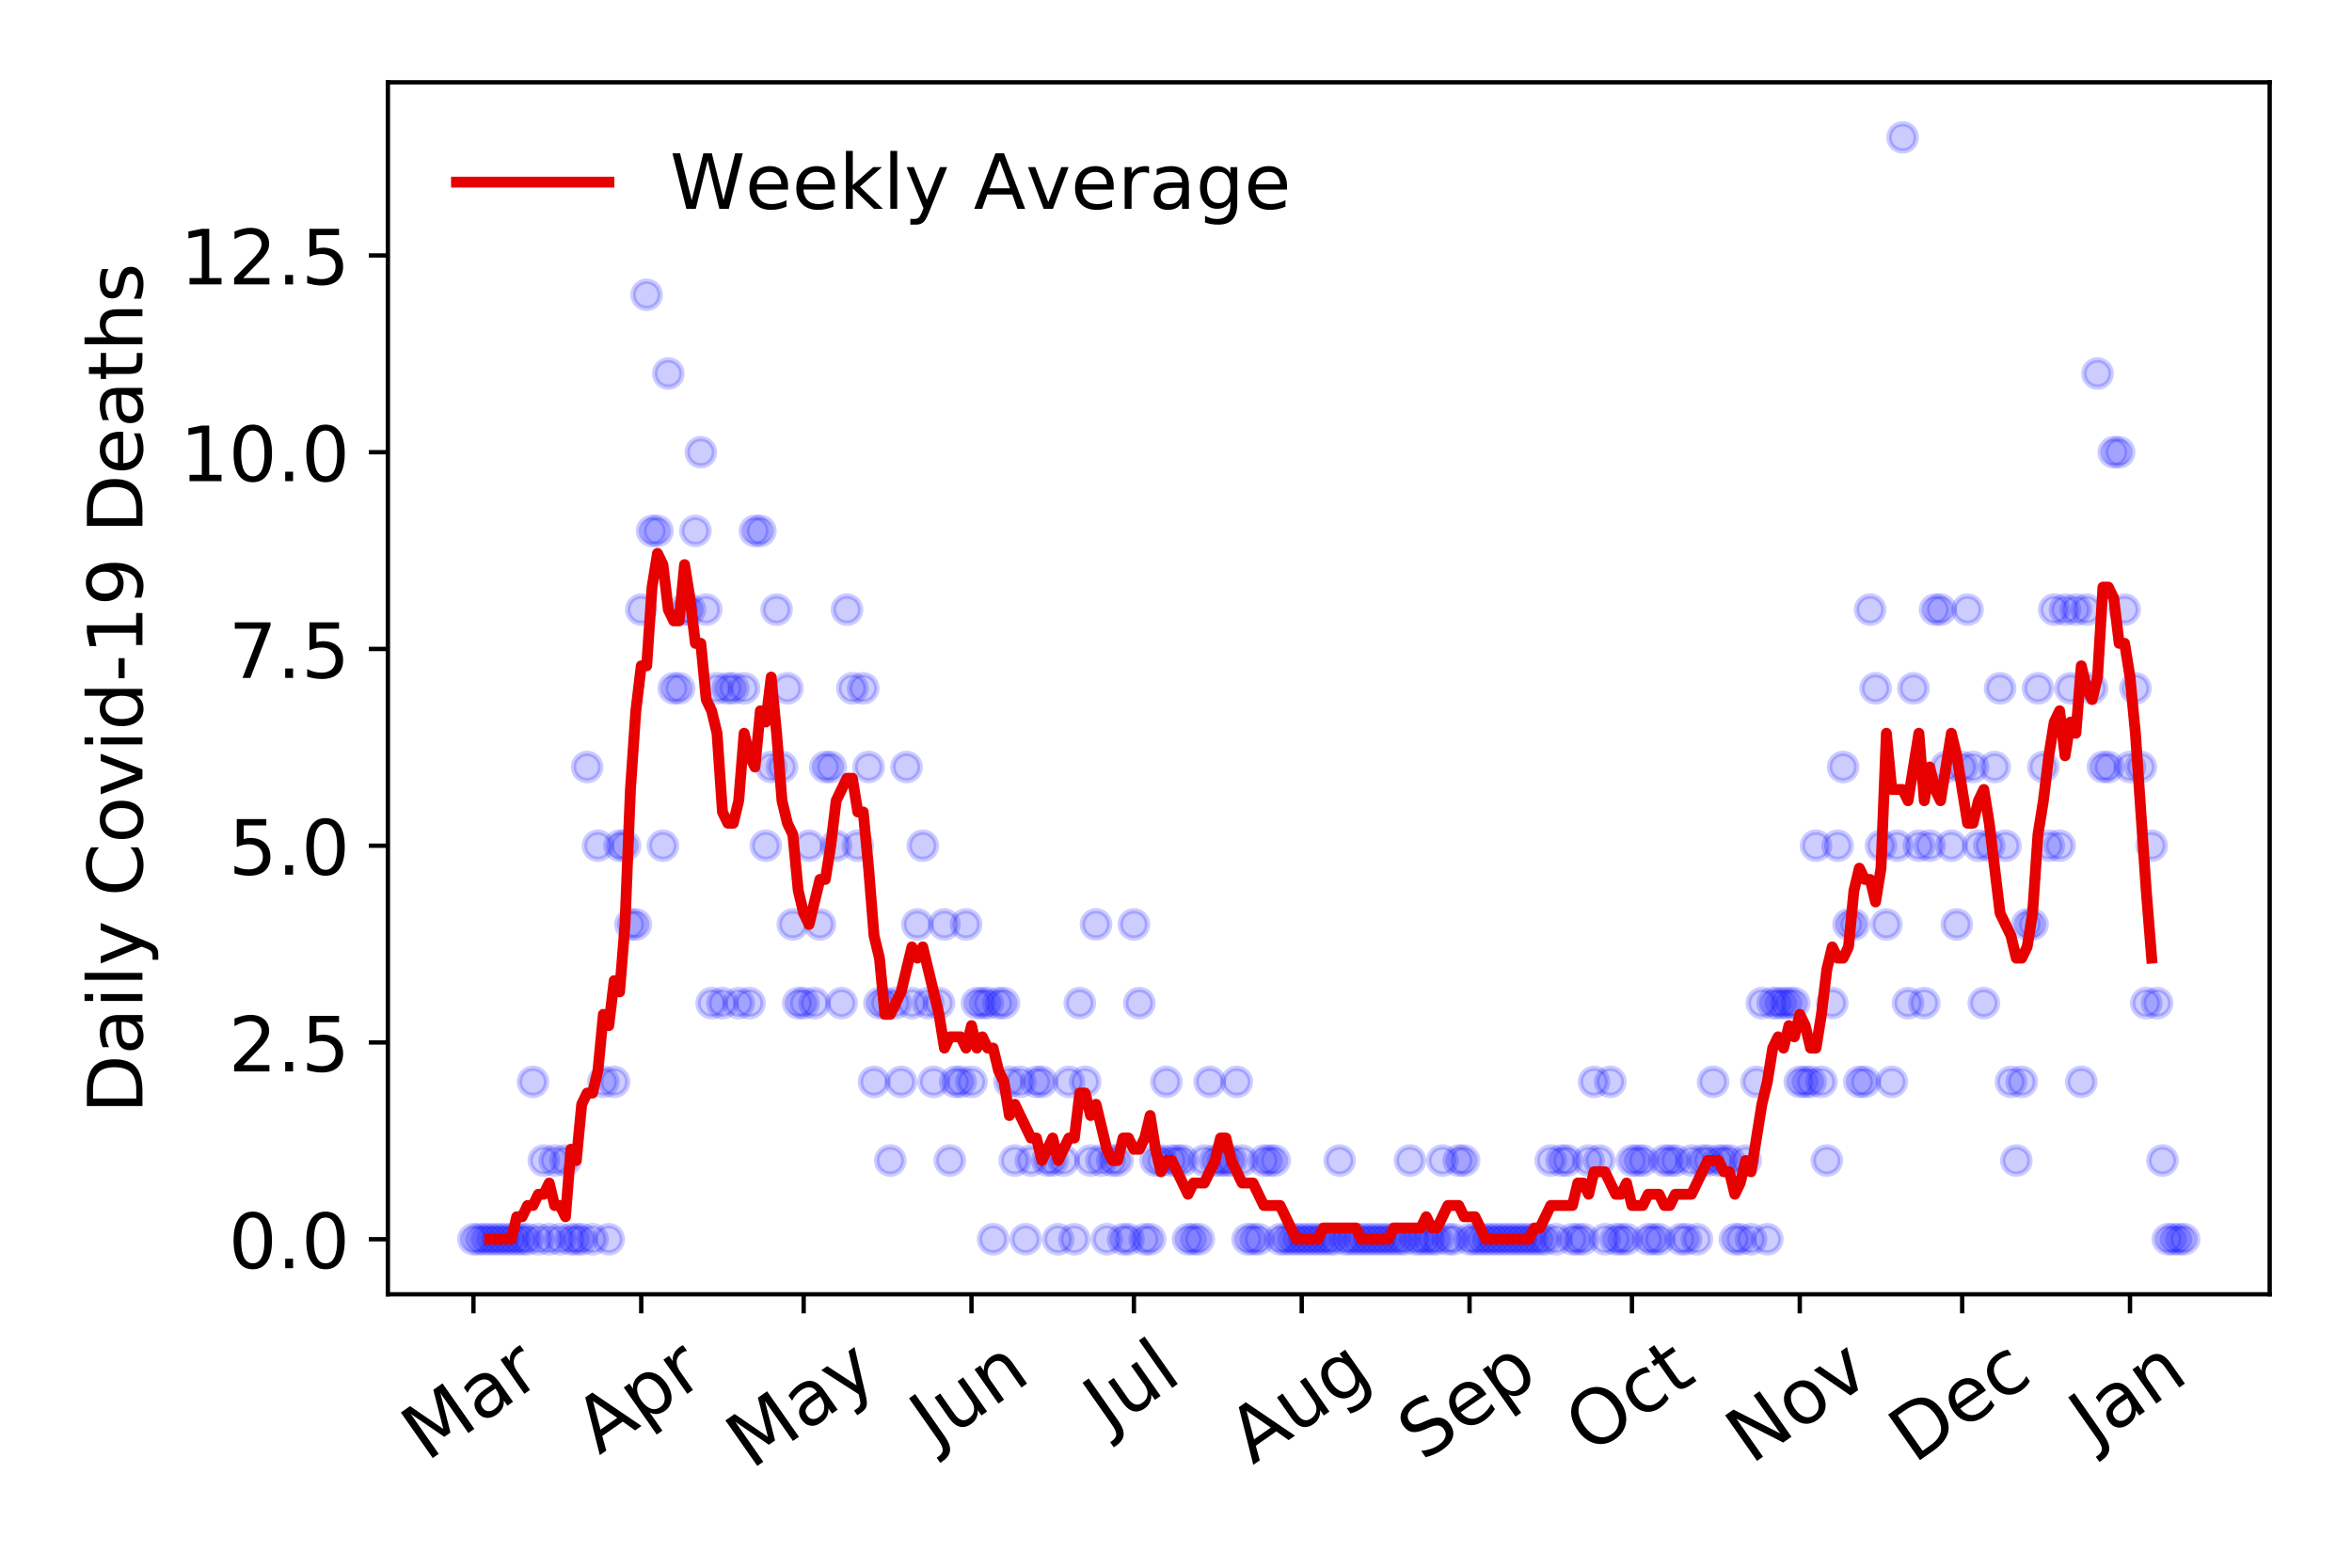 <?xml version="1.0" encoding="utf-8" standalone="no"?>
<!DOCTYPE svg PUBLIC "-//W3C//DTD SVG 1.1//EN"
  "http://www.w3.org/Graphics/SVG/1.1/DTD/svg11.dtd">
<!-- Created with matplotlib (https://matplotlib.org/) -->
<svg height="288pt" version="1.1" viewBox="0 0 432 288" width="432pt" xmlns="http://www.w3.org/2000/svg" xmlns:xlink="http://www.w3.org/1999/xlink">
 <defs>
  <style type="text/css">
*{stroke-linecap:butt;stroke-linejoin:round;}
  </style>
 </defs>
 <g id="figure_1">
  <g id="patch_1">
   <path d="M 0 288 
L 432 288 
L 432 0 
L 0 0 
z
" style="fill:#ffffff;"/>
  </g>
  <g id="axes_1">
   <g id="patch_2">
    <path d="M 71.245 237.778 
L 416.88 237.778 
L 416.88 15.12 
L 71.245 15.12 
z
" style="fill:#ffffff;"/>
   </g>
   <g id="matplotlib.axis_1">
    <g id="xtick_1">
     <g id="line2d_1">
      <defs>
       <path d="M 0 0 
L 0 3.5 
" id="m86525451b2" style="stroke:#000000;stroke-width:0.8;"/>
      </defs>
      <g>
       <use style="stroke:#000000;stroke-width:0.8;" x="86.956" xlink:href="#m86525451b2" y="237.778"/>
      </g>
     </g>
     <g id="text_1">
      <!-- Mar -->
      <defs>
       <path d="M 9.812 72.906 
L 24.516 72.906 
L 43.109 23.297 
L 61.812 72.906 
L 76.516 72.906 
L 76.516 0 
L 66.891 0 
L 66.891 64.016 
L 48.094 14.016 
L 38.188 14.016 
L 19.391 64.016 
L 19.391 0 
L 9.812 0 
z
" id="DejaVuSans-77"/>
       <path d="M 34.281 27.484 
Q 23.391 27.484 19.188 25 
Q 14.984 22.516 14.984 16.5 
Q 14.984 11.719 18.141 8.906 
Q 21.297 6.109 26.703 6.109 
Q 34.188 6.109 38.703 11.406 
Q 43.219 16.703 43.219 25.484 
L 43.219 27.484 
z
M 52.203 31.203 
L 52.203 0 
L 43.219 0 
L 43.219 8.297 
Q 40.141 3.328 35.547 0.953 
Q 30.953 -1.422 24.312 -1.422 
Q 15.922 -1.422 10.953 3.297 
Q 6 8.016 6 15.922 
Q 6 25.141 12.172 29.828 
Q 18.359 34.516 30.609 34.516 
L 43.219 34.516 
L 43.219 35.406 
Q 43.219 41.609 39.141 45 
Q 35.062 48.391 27.688 48.391 
Q 23 48.391 18.547 47.266 
Q 14.109 46.141 10.016 43.891 
L 10.016 52.203 
Q 14.938 54.109 19.578 55.047 
Q 24.219 56 28.609 56 
Q 40.484 56 46.344 49.844 
Q 52.203 43.703 52.203 31.203 
z
" id="DejaVuSans-97"/>
       <path d="M 41.109 46.297 
Q 39.594 47.172 37.812 47.578 
Q 36.031 48 33.891 48 
Q 26.266 48 22.188 43.047 
Q 18.109 38.094 18.109 28.812 
L 18.109 0 
L 9.078 0 
L 9.078 54.688 
L 18.109 54.688 
L 18.109 46.188 
Q 20.953 51.172 25.484 53.578 
Q 30.031 56 36.531 56 
Q 37.453 56 38.578 55.875 
Q 39.703 55.766 41.062 55.516 
z
" id="DejaVuSans-114"/>
      </defs>
      <g transform="translate(78.353 268.643)rotate(-35)scale(0.14 -0.14)">
       <use xlink:href="#DejaVuSans-77"/>
       <use x="86.279" xlink:href="#DejaVuSans-97"/>
       <use x="147.559" xlink:href="#DejaVuSans-114"/>
      </g>
     </g>
    </g>
    <g id="xtick_2">
     <g id="line2d_2">
      <g>
       <use style="stroke:#000000;stroke-width:0.8;" x="117.78" xlink:href="#m86525451b2" y="237.778"/>
      </g>
     </g>
     <g id="text_2">
      <!-- Apr -->
      <defs>
       <path d="M 34.188 63.188 
L 20.797 26.906 
L 47.609 26.906 
z
M 28.609 72.906 
L 39.797 72.906 
L 67.578 0 
L 57.328 0 
L 50.688 18.703 
L 17.828 18.703 
L 11.188 0 
L 0.781 0 
z
" id="DejaVuSans-65"/>
       <path d="M 18.109 8.203 
L 18.109 -20.797 
L 9.078 -20.797 
L 9.078 54.688 
L 18.109 54.688 
L 18.109 46.391 
Q 20.953 51.266 25.266 53.625 
Q 29.594 56 35.594 56 
Q 45.562 56 51.781 48.094 
Q 58.016 40.188 58.016 27.297 
Q 58.016 14.406 51.781 6.484 
Q 45.562 -1.422 35.594 -1.422 
Q 29.594 -1.422 25.266 0.953 
Q 20.953 3.328 18.109 8.203 
z
M 48.688 27.297 
Q 48.688 37.203 44.609 42.844 
Q 40.531 48.484 33.406 48.484 
Q 26.266 48.484 22.188 42.844 
Q 18.109 37.203 18.109 27.297 
Q 18.109 17.391 22.188 11.75 
Q 26.266 6.109 33.406 6.109 
Q 40.531 6.109 44.609 11.75 
Q 48.688 17.391 48.688 27.297 
z
" id="DejaVuSans-112"/>
      </defs>
      <g transform="translate(110.076 267.384)rotate(-35)scale(0.14 -0.14)">
       <use xlink:href="#DejaVuSans-65"/>
       <use x="68.408" xlink:href="#DejaVuSans-112"/>
       <use x="131.885" xlink:href="#DejaVuSans-114"/>
      </g>
     </g>
    </g>
    <g id="xtick_3">
     <g id="line2d_3">
      <g>
       <use style="stroke:#000000;stroke-width:0.8;" x="147.611" xlink:href="#m86525451b2" y="237.778"/>
      </g>
     </g>
     <g id="text_3">
      <!-- May -->
      <defs>
       <path d="M 32.172 -5.078 
Q 28.375 -14.844 24.75 -17.812 
Q 21.141 -20.797 15.094 -20.797 
L 7.906 -20.797 
L 7.906 -13.281 
L 13.188 -13.281 
Q 16.891 -13.281 18.938 -11.516 
Q 21 -9.766 23.484 -3.219 
L 25.094 0.875 
L 2.984 54.688 
L 12.5 54.688 
L 29.594 11.922 
L 46.688 54.688 
L 56.203 54.688 
z
" id="DejaVuSans-121"/>
      </defs>
      <g transform="translate(137.971 270.094)rotate(-35)scale(0.14 -0.14)">
       <use xlink:href="#DejaVuSans-77"/>
       <use x="86.279" xlink:href="#DejaVuSans-97"/>
       <use x="147.559" xlink:href="#DejaVuSans-121"/>
      </g>
     </g>
    </g>
    <g id="xtick_4">
     <g id="line2d_4">
      <g>
       <use style="stroke:#000000;stroke-width:0.8;" x="178.436" xlink:href="#m86525451b2" y="237.778"/>
      </g>
     </g>
     <g id="text_4">
      <!-- Jun -->
      <defs>
       <path d="M 9.812 72.906 
L 19.672 72.906 
L 19.672 5.078 
Q 19.672 -8.109 14.672 -14.062 
Q 9.672 -20.016 -1.422 -20.016 
L -5.172 -20.016 
L -5.172 -11.719 
L -2.094 -11.719 
Q 4.438 -11.719 7.125 -8.047 
Q 9.812 -4.391 9.812 5.078 
z
" id="DejaVuSans-74"/>
       <path d="M 8.5 21.578 
L 8.5 54.688 
L 17.484 54.688 
L 17.484 21.922 
Q 17.484 14.156 20.5 10.266 
Q 23.531 6.391 29.594 6.391 
Q 36.859 6.391 41.078 11.031 
Q 45.312 15.672 45.312 23.688 
L 45.312 54.688 
L 54.297 54.688 
L 54.297 0 
L 45.312 0 
L 45.312 8.406 
Q 42.047 3.422 37.719 1 
Q 33.406 -1.422 27.688 -1.422 
Q 18.266 -1.422 13.375 4.438 
Q 8.5 10.297 8.5 21.578 
z
M 31.109 56 
z
" id="DejaVuSans-117"/>
       <path d="M 54.891 33.016 
L 54.891 0 
L 45.906 0 
L 45.906 32.719 
Q 45.906 40.484 42.875 44.328 
Q 39.844 48.188 33.797 48.188 
Q 26.516 48.188 22.312 43.547 
Q 18.109 38.922 18.109 30.906 
L 18.109 0 
L 9.078 0 
L 9.078 54.688 
L 18.109 54.688 
L 18.109 46.188 
Q 21.344 51.125 25.703 53.562 
Q 30.078 56 35.797 56 
Q 45.219 56 50.047 50.172 
Q 54.891 44.344 54.891 33.016 
z
" id="DejaVuSans-110"/>
      </defs>
      <g transform="translate(171.692 266.039)rotate(-35)scale(0.14 -0.14)">
       <use xlink:href="#DejaVuSans-74"/>
       <use x="29.492" xlink:href="#DejaVuSans-117"/>
       <use x="92.871" xlink:href="#DejaVuSans-110"/>
      </g>
     </g>
    </g>
    <g id="xtick_5">
     <g id="line2d_5">
      <g>
       <use style="stroke:#000000;stroke-width:0.8;" x="208.266" xlink:href="#m86525451b2" y="237.778"/>
      </g>
     </g>
     <g id="text_5">
      <!-- Jul -->
      <defs>
       <path d="M 9.422 75.984 
L 18.406 75.984 
L 18.406 0 
L 9.422 0 
z
" id="DejaVuSans-108"/>
      </defs>
      <g transform="translate(203.563 263.181)rotate(-35)scale(0.14 -0.14)">
       <use xlink:href="#DejaVuSans-74"/>
       <use x="29.492" xlink:href="#DejaVuSans-117"/>
       <use x="92.871" xlink:href="#DejaVuSans-108"/>
      </g>
     </g>
    </g>
    <g id="xtick_6">
     <g id="line2d_6">
      <g>
       <use style="stroke:#000000;stroke-width:0.8;" x="239.091" xlink:href="#m86525451b2" y="237.778"/>
      </g>
     </g>
     <g id="text_6">
      <!-- Aug -->
      <defs>
       <path d="M 45.406 27.984 
Q 45.406 37.75 41.375 43.109 
Q 37.359 48.484 30.078 48.484 
Q 22.859 48.484 18.828 43.109 
Q 14.797 37.75 14.797 27.984 
Q 14.797 18.266 18.828 12.891 
Q 22.859 7.516 30.078 7.516 
Q 37.359 7.516 41.375 12.891 
Q 45.406 18.266 45.406 27.984 
z
M 54.391 6.781 
Q 54.391 -7.172 48.188 -13.984 
Q 42 -20.797 29.203 -20.797 
Q 24.469 -20.797 20.266 -20.094 
Q 16.062 -19.391 12.109 -17.922 
L 12.109 -9.188 
Q 16.062 -11.328 19.922 -12.344 
Q 23.781 -13.375 27.781 -13.375 
Q 36.625 -13.375 41.016 -8.766 
Q 45.406 -4.156 45.406 5.172 
L 45.406 9.625 
Q 42.625 4.781 38.281 2.391 
Q 33.938 0 27.875 0 
Q 17.828 0 11.672 7.656 
Q 5.516 15.328 5.516 27.984 
Q 5.516 40.672 11.672 48.328 
Q 17.828 56 27.875 56 
Q 33.938 56 38.281 53.609 
Q 42.625 51.219 45.406 46.391 
L 45.406 54.688 
L 54.391 54.688 
z
" id="DejaVuSans-103"/>
      </defs>
      <g transform="translate(230.11 269.172)rotate(-35)scale(0.14 -0.14)">
       <use xlink:href="#DejaVuSans-65"/>
       <use x="68.408" xlink:href="#DejaVuSans-117"/>
       <use x="131.787" xlink:href="#DejaVuSans-103"/>
      </g>
     </g>
    </g>
    <g id="xtick_7">
     <g id="line2d_7">
      <g>
       <use style="stroke:#000000;stroke-width:0.8;" x="269.916" xlink:href="#m86525451b2" y="237.778"/>
      </g>
     </g>
     <g id="text_7">
      <!-- Sep -->
      <defs>
       <path d="M 53.516 70.516 
L 53.516 60.891 
Q 47.906 63.578 42.922 64.891 
Q 37.938 66.219 33.297 66.219 
Q 25.25 66.219 20.875 63.094 
Q 16.5 59.969 16.5 54.203 
Q 16.5 49.359 19.406 46.891 
Q 22.312 44.438 30.422 42.922 
L 36.375 41.703 
Q 47.406 39.594 52.656 34.297 
Q 57.906 29 57.906 20.125 
Q 57.906 9.516 50.797 4.047 
Q 43.703 -1.422 29.984 -1.422 
Q 24.812 -1.422 18.969 -0.25 
Q 13.141 0.922 6.891 3.219 
L 6.891 13.375 
Q 12.891 10.016 18.656 8.297 
Q 24.422 6.594 29.984 6.594 
Q 38.422 6.594 43.016 9.906 
Q 47.609 13.234 47.609 19.391 
Q 47.609 24.75 44.312 27.781 
Q 41.016 30.812 33.5 32.328 
L 27.484 33.5 
Q 16.453 35.688 11.516 40.375 
Q 6.594 45.062 6.594 53.422 
Q 6.594 63.094 13.406 68.656 
Q 20.219 74.219 32.172 74.219 
Q 37.312 74.219 42.625 73.281 
Q 47.953 72.359 53.516 70.516 
z
" id="DejaVuSans-83"/>
       <path d="M 56.203 29.594 
L 56.203 25.203 
L 14.891 25.203 
Q 15.484 15.922 20.484 11.062 
Q 25.484 6.203 34.422 6.203 
Q 39.594 6.203 44.453 7.469 
Q 49.312 8.734 54.109 11.281 
L 54.109 2.781 
Q 49.266 0.734 44.188 -0.344 
Q 39.109 -1.422 33.891 -1.422 
Q 20.797 -1.422 13.156 6.188 
Q 5.516 13.812 5.516 26.812 
Q 5.516 40.234 12.766 48.109 
Q 20.016 56 32.328 56 
Q 43.359 56 49.781 48.891 
Q 56.203 41.797 56.203 29.594 
z
M 47.219 32.234 
Q 47.125 39.594 43.094 43.984 
Q 39.062 48.391 32.422 48.391 
Q 24.906 48.391 20.391 44.141 
Q 15.875 39.891 15.188 32.172 
z
" id="DejaVuSans-101"/>
      </defs>
      <g transform="translate(261.323 268.629)rotate(-35)scale(0.14 -0.14)">
       <use xlink:href="#DejaVuSans-83"/>
       <use x="63.477" xlink:href="#DejaVuSans-101"/>
       <use x="125" xlink:href="#DejaVuSans-112"/>
      </g>
     </g>
    </g>
    <g id="xtick_8">
     <g id="line2d_8">
      <g>
       <use style="stroke:#000000;stroke-width:0.8;" x="299.746" xlink:href="#m86525451b2" y="237.778"/>
      </g>
     </g>
     <g id="text_8">
      <!-- Oct -->
      <defs>
       <path d="M 39.406 66.219 
Q 28.656 66.219 22.328 58.203 
Q 16.016 50.203 16.016 36.375 
Q 16.016 22.609 22.328 14.594 
Q 28.656 6.594 39.406 6.594 
Q 50.141 6.594 56.422 14.594 
Q 62.703 22.609 62.703 36.375 
Q 62.703 50.203 56.422 58.203 
Q 50.141 66.219 39.406 66.219 
z
M 39.406 74.219 
Q 54.734 74.219 63.906 63.938 
Q 73.094 53.656 73.094 36.375 
Q 73.094 19.141 63.906 8.859 
Q 54.734 -1.422 39.406 -1.422 
Q 24.031 -1.422 14.812 8.828 
Q 5.609 19.094 5.609 36.375 
Q 5.609 53.656 14.812 63.938 
Q 24.031 74.219 39.406 74.219 
z
" id="DejaVuSans-79"/>
       <path d="M 48.781 52.594 
L 48.781 44.188 
Q 44.969 46.297 41.141 47.344 
Q 37.312 48.391 33.406 48.391 
Q 24.656 48.391 19.812 42.844 
Q 14.984 37.312 14.984 27.297 
Q 14.984 17.281 19.812 11.734 
Q 24.656 6.203 33.406 6.203 
Q 37.312 6.203 41.141 7.25 
Q 44.969 8.297 48.781 10.406 
L 48.781 2.094 
Q 45.016 0.344 40.984 -0.531 
Q 36.969 -1.422 32.422 -1.422 
Q 20.062 -1.422 12.781 6.344 
Q 5.516 14.109 5.516 27.297 
Q 5.516 40.672 12.859 48.328 
Q 20.219 56 33.016 56 
Q 37.156 56 41.109 55.141 
Q 45.062 54.297 48.781 52.594 
z
" id="DejaVuSans-99"/>
       <path d="M 18.312 70.219 
L 18.312 54.688 
L 36.812 54.688 
L 36.812 47.703 
L 18.312 47.703 
L 18.312 18.016 
Q 18.312 11.328 20.141 9.422 
Q 21.969 7.516 27.594 7.516 
L 36.812 7.516 
L 36.812 0 
L 27.594 0 
Q 17.188 0 13.234 3.875 
Q 9.281 7.766 9.281 18.016 
L 9.281 47.703 
L 2.688 47.703 
L 2.688 54.688 
L 9.281 54.688 
L 9.281 70.219 
z
" id="DejaVuSans-116"/>
      </defs>
      <g transform="translate(292.047 267.377)rotate(-35)scale(0.14 -0.14)">
       <use xlink:href="#DejaVuSans-79"/>
       <use x="78.711" xlink:href="#DejaVuSans-99"/>
       <use x="133.691" xlink:href="#DejaVuSans-116"/>
      </g>
     </g>
    </g>
    <g id="xtick_9">
     <g id="line2d_9">
      <g>
       <use style="stroke:#000000;stroke-width:0.8;" x="330.571" xlink:href="#m86525451b2" y="237.778"/>
      </g>
     </g>
     <g id="text_9">
      <!-- Nov -->
      <defs>
       <path d="M 9.812 72.906 
L 23.094 72.906 
L 55.422 11.922 
L 55.422 72.906 
L 64.984 72.906 
L 64.984 0 
L 51.703 0 
L 19.391 60.984 
L 19.391 0 
L 9.812 0 
z
" id="DejaVuSans-78"/>
       <path d="M 30.609 48.391 
Q 23.391 48.391 19.188 42.75 
Q 14.984 37.109 14.984 27.297 
Q 14.984 17.484 19.156 11.844 
Q 23.344 6.203 30.609 6.203 
Q 37.797 6.203 41.984 11.859 
Q 46.188 17.531 46.188 27.297 
Q 46.188 37.016 41.984 42.703 
Q 37.797 48.391 30.609 48.391 
z
M 30.609 56 
Q 42.328 56 49.016 48.375 
Q 55.719 40.766 55.719 27.297 
Q 55.719 13.875 49.016 6.219 
Q 42.328 -1.422 30.609 -1.422 
Q 18.844 -1.422 12.172 6.219 
Q 5.516 13.875 5.516 27.297 
Q 5.516 40.766 12.172 48.375 
Q 18.844 56 30.609 56 
z
" id="DejaVuSans-111"/>
       <path d="M 2.984 54.688 
L 12.5 54.688 
L 29.594 8.797 
L 46.688 54.688 
L 56.203 54.688 
L 35.688 0 
L 23.484 0 
z
" id="DejaVuSans-118"/>
      </defs>
      <g transform="translate(321.594 269.166)rotate(-35)scale(0.14 -0.14)">
       <use xlink:href="#DejaVuSans-78"/>
       <use x="74.805" xlink:href="#DejaVuSans-111"/>
       <use x="135.986" xlink:href="#DejaVuSans-118"/>
      </g>
     </g>
    </g>
    <g id="xtick_10">
     <g id="line2d_10">
      <g>
       <use style="stroke:#000000;stroke-width:0.8;" x="360.401" xlink:href="#m86525451b2" y="237.778"/>
      </g>
     </g>
     <g id="text_10">
      <!-- Dec -->
      <defs>
       <path d="M 19.672 64.797 
L 19.672 8.109 
L 31.594 8.109 
Q 46.688 8.109 53.688 14.938 
Q 60.688 21.781 60.688 36.531 
Q 60.688 51.172 53.688 57.984 
Q 46.688 64.797 31.594 64.797 
z
M 9.812 72.906 
L 30.078 72.906 
Q 51.266 72.906 61.172 64.094 
Q 71.094 55.281 71.094 36.531 
Q 71.094 17.672 61.125 8.828 
Q 51.172 0 30.078 0 
L 9.812 0 
z
" id="DejaVuSans-68"/>
      </defs>
      <g transform="translate(351.521 269.032)rotate(-35)scale(0.14 -0.14)">
       <use xlink:href="#DejaVuSans-68"/>
       <use x="77.002" xlink:href="#DejaVuSans-101"/>
       <use x="138.525" xlink:href="#DejaVuSans-99"/>
      </g>
     </g>
    </g>
    <g id="xtick_11">
     <g id="line2d_11">
      <g>
       <use style="stroke:#000000;stroke-width:0.8;" x="391.226" xlink:href="#m86525451b2" y="237.778"/>
      </g>
     </g>
     <g id="text_11">
      <!-- Jan -->
      <g transform="translate(384.602 265.871)rotate(-35)scale(0.14 -0.14)">
       <use xlink:href="#DejaVuSans-74"/>
       <use x="29.492" xlink:href="#DejaVuSans-97"/>
       <use x="90.771" xlink:href="#DejaVuSans-110"/>
      </g>
     </g>
    </g>
   </g>
   <g id="matplotlib.axis_2">
    <g id="ytick_1">
     <g id="line2d_12">
      <defs>
       <path d="M 0 0 
L -3.5 0 
" id="mc51374b294" style="stroke:#000000;stroke-width:0.8;"/>
      </defs>
      <g>
       <use style="stroke:#000000;stroke-width:0.8;" x="71.245" xlink:href="#mc51374b294" y="227.657"/>
      </g>
     </g>
     <g id="text_12">
      <!-- 0.0 -->
      <defs>
       <path d="M 31.781 66.406 
Q 24.172 66.406 20.328 58.906 
Q 16.5 51.422 16.5 36.375 
Q 16.5 21.391 20.328 13.891 
Q 24.172 6.391 31.781 6.391 
Q 39.453 6.391 43.281 13.891 
Q 47.125 21.391 47.125 36.375 
Q 47.125 51.422 43.281 58.906 
Q 39.453 66.406 31.781 66.406 
z
M 31.781 74.219 
Q 44.047 74.219 50.516 64.516 
Q 56.984 54.828 56.984 36.375 
Q 56.984 17.969 50.516 8.266 
Q 44.047 -1.422 31.781 -1.422 
Q 19.531 -1.422 13.062 8.266 
Q 6.594 17.969 6.594 36.375 
Q 6.594 54.828 13.062 64.516 
Q 19.531 74.219 31.781 74.219 
z
" id="DejaVuSans-48"/>
       <path d="M 10.688 12.406 
L 21 12.406 
L 21 0 
L 10.688 0 
z
" id="DejaVuSans-46"/>
      </defs>
      <g transform="translate(41.981 232.976)scale(0.14 -0.14)">
       <use xlink:href="#DejaVuSans-48"/>
       <use x="63.623" xlink:href="#DejaVuSans-46"/>
       <use x="95.41" xlink:href="#DejaVuSans-48"/>
      </g>
     </g>
    </g>
    <g id="ytick_2">
     <g id="line2d_13">
      <g>
       <use style="stroke:#000000;stroke-width:0.8;" x="71.245" xlink:href="#mc51374b294" y="191.512"/>
      </g>
     </g>
     <g id="text_13">
      <!-- 2.5 -->
      <defs>
       <path d="M 19.188 8.297 
L 53.609 8.297 
L 53.609 0 
L 7.328 0 
L 7.328 8.297 
Q 12.938 14.109 22.625 23.891 
Q 32.328 33.688 34.812 36.531 
Q 39.547 41.844 41.422 45.531 
Q 43.312 49.219 43.312 52.781 
Q 43.312 58.594 39.234 62.25 
Q 35.156 65.922 28.609 65.922 
Q 23.969 65.922 18.812 64.312 
Q 13.672 62.703 7.812 59.422 
L 7.812 69.391 
Q 13.766 71.781 18.938 73 
Q 24.125 74.219 28.422 74.219 
Q 39.75 74.219 46.484 68.547 
Q 53.219 62.891 53.219 53.422 
Q 53.219 48.922 51.531 44.891 
Q 49.859 40.875 45.406 35.406 
Q 44.188 33.984 37.641 27.219 
Q 31.109 20.453 19.188 8.297 
z
" id="DejaVuSans-50"/>
       <path d="M 10.797 72.906 
L 49.516 72.906 
L 49.516 64.594 
L 19.828 64.594 
L 19.828 46.734 
Q 21.969 47.469 24.109 47.828 
Q 26.266 48.188 28.422 48.188 
Q 40.625 48.188 47.75 41.5 
Q 54.891 34.812 54.891 23.391 
Q 54.891 11.625 47.562 5.094 
Q 40.234 -1.422 26.906 -1.422 
Q 22.312 -1.422 17.547 -0.641 
Q 12.797 0.141 7.719 1.703 
L 7.719 11.625 
Q 12.109 9.234 16.797 8.062 
Q 21.484 6.891 26.703 6.891 
Q 35.156 6.891 40.078 11.328 
Q 45.016 15.766 45.016 23.391 
Q 45.016 31 40.078 35.438 
Q 35.156 39.891 26.703 39.891 
Q 22.75 39.891 18.812 39.016 
Q 14.891 38.141 10.797 36.281 
z
" id="DejaVuSans-53"/>
      </defs>
      <g transform="translate(41.981 196.83)scale(0.14 -0.14)">
       <use xlink:href="#DejaVuSans-50"/>
       <use x="63.623" xlink:href="#DejaVuSans-46"/>
       <use x="95.41" xlink:href="#DejaVuSans-53"/>
      </g>
     </g>
    </g>
    <g id="ytick_3">
     <g id="line2d_14">
      <g>
       <use style="stroke:#000000;stroke-width:0.8;" x="71.245" xlink:href="#mc51374b294" y="155.366"/>
      </g>
     </g>
     <g id="text_14">
      <!-- 5.0 -->
      <g transform="translate(41.981 160.685)scale(0.14 -0.14)">
       <use xlink:href="#DejaVuSans-53"/>
       <use x="63.623" xlink:href="#DejaVuSans-46"/>
       <use x="95.41" xlink:href="#DejaVuSans-48"/>
      </g>
     </g>
    </g>
    <g id="ytick_4">
     <g id="line2d_15">
      <g>
       <use style="stroke:#000000;stroke-width:0.8;" x="71.245" xlink:href="#mc51374b294" y="119.22"/>
      </g>
     </g>
     <g id="text_15">
      <!-- 7.5 -->
      <defs>
       <path d="M 8.203 72.906 
L 55.078 72.906 
L 55.078 68.703 
L 28.609 0 
L 18.312 0 
L 43.219 64.594 
L 8.203 64.594 
z
" id="DejaVuSans-55"/>
      </defs>
      <g transform="translate(41.981 124.539)scale(0.14 -0.14)">
       <use xlink:href="#DejaVuSans-55"/>
       <use x="63.623" xlink:href="#DejaVuSans-46"/>
       <use x="95.41" xlink:href="#DejaVuSans-53"/>
      </g>
     </g>
    </g>
    <g id="ytick_5">
     <g id="line2d_16">
      <g>
       <use style="stroke:#000000;stroke-width:0.8;" x="71.245" xlink:href="#mc51374b294" y="83.074"/>
      </g>
     </g>
     <g id="text_16">
      <!-- 10.0 -->
      <defs>
       <path d="M 12.406 8.297 
L 28.516 8.297 
L 28.516 63.922 
L 10.984 60.406 
L 10.984 69.391 
L 28.422 72.906 
L 38.281 72.906 
L 38.281 8.297 
L 54.391 8.297 
L 54.391 0 
L 12.406 0 
z
" id="DejaVuSans-49"/>
      </defs>
      <g transform="translate(33.073 88.393)scale(0.14 -0.14)">
       <use xlink:href="#DejaVuSans-49"/>
       <use x="63.623" xlink:href="#DejaVuSans-48"/>
       <use x="127.246" xlink:href="#DejaVuSans-46"/>
       <use x="159.033" xlink:href="#DejaVuSans-48"/>
      </g>
     </g>
    </g>
    <g id="ytick_6">
     <g id="line2d_17">
      <g>
       <use style="stroke:#000000;stroke-width:0.8;" x="71.245" xlink:href="#mc51374b294" y="46.928"/>
      </g>
     </g>
     <g id="text_17">
      <!-- 12.5 -->
      <g transform="translate(33.073 52.247)scale(0.14 -0.14)">
       <use xlink:href="#DejaVuSans-49"/>
       <use x="63.623" xlink:href="#DejaVuSans-50"/>
       <use x="127.246" xlink:href="#DejaVuSans-46"/>
       <use x="159.033" xlink:href="#DejaVuSans-53"/>
      </g>
     </g>
    </g>
    <g id="text_18">
     <!-- Daily Covid-19 Deaths -->
     <defs>
      <path d="M 9.422 54.688 
L 18.406 54.688 
L 18.406 0 
L 9.422 0 
z
M 9.422 75.984 
L 18.406 75.984 
L 18.406 64.594 
L 9.422 64.594 
z
" id="DejaVuSans-105"/>
      <path id="DejaVuSans-32"/>
      <path d="M 64.406 67.281 
L 64.406 56.891 
Q 59.422 61.531 53.781 63.812 
Q 48.141 66.109 41.797 66.109 
Q 29.297 66.109 22.656 58.469 
Q 16.016 50.828 16.016 36.375 
Q 16.016 21.969 22.656 14.328 
Q 29.297 6.688 41.797 6.688 
Q 48.141 6.688 53.781 8.984 
Q 59.422 11.281 64.406 15.922 
L 64.406 5.609 
Q 59.234 2.094 53.438 0.328 
Q 47.656 -1.422 41.219 -1.422 
Q 24.656 -1.422 15.125 8.703 
Q 5.609 18.844 5.609 36.375 
Q 5.609 53.953 15.125 64.078 
Q 24.656 74.219 41.219 74.219 
Q 47.75 74.219 53.531 72.484 
Q 59.328 70.75 64.406 67.281 
z
" id="DejaVuSans-67"/>
      <path d="M 45.406 46.391 
L 45.406 75.984 
L 54.391 75.984 
L 54.391 0 
L 45.406 0 
L 45.406 8.203 
Q 42.578 3.328 38.25 0.953 
Q 33.938 -1.422 27.875 -1.422 
Q 17.969 -1.422 11.734 6.484 
Q 5.516 14.406 5.516 27.297 
Q 5.516 40.188 11.734 48.094 
Q 17.969 56 27.875 56 
Q 33.938 56 38.25 53.625 
Q 42.578 51.266 45.406 46.391 
z
M 14.797 27.297 
Q 14.797 17.391 18.875 11.75 
Q 22.953 6.109 30.078 6.109 
Q 37.203 6.109 41.297 11.75 
Q 45.406 17.391 45.406 27.297 
Q 45.406 37.203 41.297 42.844 
Q 37.203 48.484 30.078 48.484 
Q 22.953 48.484 18.875 42.844 
Q 14.797 37.203 14.797 27.297 
z
" id="DejaVuSans-100"/>
      <path d="M 4.891 31.391 
L 31.203 31.391 
L 31.203 23.391 
L 4.891 23.391 
z
" id="DejaVuSans-45"/>
      <path d="M 10.984 1.516 
L 10.984 10.5 
Q 14.703 8.734 18.5 7.812 
Q 22.312 6.891 25.984 6.891 
Q 35.75 6.891 40.891 13.453 
Q 46.047 20.016 46.781 33.406 
Q 43.953 29.203 39.594 26.953 
Q 35.25 24.703 29.984 24.703 
Q 19.047 24.703 12.672 31.312 
Q 6.297 37.938 6.297 49.422 
Q 6.297 60.641 12.938 67.422 
Q 19.578 74.219 30.609 74.219 
Q 43.266 74.219 49.922 64.516 
Q 56.594 54.828 56.594 36.375 
Q 56.594 19.141 48.406 8.859 
Q 40.234 -1.422 26.422 -1.422 
Q 22.703 -1.422 18.891 -0.688 
Q 15.094 0.047 10.984 1.516 
z
M 30.609 32.422 
Q 37.25 32.422 41.125 36.953 
Q 45.016 41.5 45.016 49.422 
Q 45.016 57.281 41.125 61.844 
Q 37.25 66.406 30.609 66.406 
Q 23.969 66.406 20.094 61.844 
Q 16.219 57.281 16.219 49.422 
Q 16.219 41.5 20.094 36.953 
Q 23.969 32.422 30.609 32.422 
z
" id="DejaVuSans-57"/>
      <path d="M 54.891 33.016 
L 54.891 0 
L 45.906 0 
L 45.906 32.719 
Q 45.906 40.484 42.875 44.328 
Q 39.844 48.188 33.797 48.188 
Q 26.516 48.188 22.312 43.547 
Q 18.109 38.922 18.109 30.906 
L 18.109 0 
L 9.078 0 
L 9.078 75.984 
L 18.109 75.984 
L 18.109 46.188 
Q 21.344 51.125 25.703 53.562 
Q 30.078 56 35.797 56 
Q 45.219 56 50.047 50.172 
Q 54.891 44.344 54.891 33.016 
z
" id="DejaVuSans-104"/>
      <path d="M 44.281 53.078 
L 44.281 44.578 
Q 40.484 46.531 36.375 47.5 
Q 32.281 48.484 27.875 48.484 
Q 21.188 48.484 17.844 46.438 
Q 14.5 44.391 14.5 40.281 
Q 14.5 37.156 16.891 35.375 
Q 19.281 33.594 26.516 31.984 
L 29.594 31.297 
Q 39.156 29.25 43.188 25.516 
Q 47.219 21.781 47.219 15.094 
Q 47.219 7.469 41.188 3.016 
Q 35.156 -1.422 24.609 -1.422 
Q 20.219 -1.422 15.453 -0.562 
Q 10.688 0.297 5.422 2 
L 5.422 11.281 
Q 10.406 8.688 15.234 7.391 
Q 20.062 6.109 24.812 6.109 
Q 31.156 6.109 34.562 8.281 
Q 37.984 10.453 37.984 14.406 
Q 37.984 18.062 35.516 20.016 
Q 33.062 21.969 24.703 23.781 
L 21.578 24.516 
Q 13.234 26.266 9.516 29.906 
Q 5.812 33.547 5.812 39.891 
Q 5.812 47.609 11.281 51.797 
Q 16.75 56 26.812 56 
Q 31.781 56 36.172 55.266 
Q 40.578 54.547 44.281 53.078 
z
" id="DejaVuSans-115"/>
     </defs>
     <g transform="translate(26.162 204.56)rotate(-90)scale(0.14 -0.14)">
      <use xlink:href="#DejaVuSans-68"/>
      <use x="77.002" xlink:href="#DejaVuSans-97"/>
      <use x="138.281" xlink:href="#DejaVuSans-105"/>
      <use x="166.064" xlink:href="#DejaVuSans-108"/>
      <use x="193.848" xlink:href="#DejaVuSans-121"/>
      <use x="253.027" xlink:href="#DejaVuSans-32"/>
      <use x="284.814" xlink:href="#DejaVuSans-67"/>
      <use x="354.639" xlink:href="#DejaVuSans-111"/>
      <use x="415.82" xlink:href="#DejaVuSans-118"/>
      <use x="475" xlink:href="#DejaVuSans-105"/>
      <use x="502.783" xlink:href="#DejaVuSans-100"/>
      <use x="566.26" xlink:href="#DejaVuSans-45"/>
      <use x="602.344" xlink:href="#DejaVuSans-49"/>
      <use x="665.967" xlink:href="#DejaVuSans-57"/>
      <use x="729.59" xlink:href="#DejaVuSans-32"/>
      <use x="761.377" xlink:href="#DejaVuSans-68"/>
      <use x="838.379" xlink:href="#DejaVuSans-101"/>
      <use x="899.902" xlink:href="#DejaVuSans-97"/>
      <use x="961.182" xlink:href="#DejaVuSans-116"/>
      <use x="1000.391" xlink:href="#DejaVuSans-104"/>
      <use x="1063.77" xlink:href="#DejaVuSans-115"/>
     </g>
    </g>
   </g>
   <g id="line2d_18">
    <defs>
     <path d="M 0 2.5 
C 0.663 2.5 1.299 2.237 1.768 1.768 
C 2.237 1.299 2.5 0.663 2.5 0 
C 2.5 -0.663 2.237 -1.299 1.768 -1.768 
C 1.299 -2.237 0.663 -2.5 0 -2.5 
C -0.663 -2.5 -1.299 -2.237 -1.768 -1.768 
C -2.237 -1.299 -2.5 -0.663 -2.5 0 
C -2.5 0.663 -2.237 1.299 -1.768 1.768 
C -1.299 2.237 -0.663 2.5 0 2.5 
z
" id="m07329d3199" style="stroke:#0000ff;stroke-opacity:0.2;"/>
    </defs>
    <g clip-path="url(#p926e785cab)">
     <use style="fill:#0000ff;fill-opacity:0.2;stroke:#0000ff;stroke-opacity:0.2;" x="86.956" xlink:href="#m07329d3199" y="227.657"/>
     <use style="fill:#0000ff;fill-opacity:0.2;stroke:#0000ff;stroke-opacity:0.2;" x="87.95" xlink:href="#m07329d3199" y="227.657"/>
     <use style="fill:#0000ff;fill-opacity:0.2;stroke:#0000ff;stroke-opacity:0.2;" x="88.944" xlink:href="#m07329d3199" y="227.657"/>
     <use style="fill:#0000ff;fill-opacity:0.2;stroke:#0000ff;stroke-opacity:0.2;" x="89.939" xlink:href="#m07329d3199" y="227.657"/>
     <use style="fill:#0000ff;fill-opacity:0.2;stroke:#0000ff;stroke-opacity:0.2;" x="90.933" xlink:href="#m07329d3199" y="227.657"/>
     <use style="fill:#0000ff;fill-opacity:0.2;stroke:#0000ff;stroke-opacity:0.2;" x="91.927" xlink:href="#m07329d3199" y="227.657"/>
     <use style="fill:#0000ff;fill-opacity:0.2;stroke:#0000ff;stroke-opacity:0.2;" x="92.922" xlink:href="#m07329d3199" y="227.657"/>
     <use style="fill:#0000ff;fill-opacity:0.2;stroke:#0000ff;stroke-opacity:0.2;" x="93.916" xlink:href="#m07329d3199" y="227.657"/>
     <use style="fill:#0000ff;fill-opacity:0.2;stroke:#0000ff;stroke-opacity:0.2;" x="94.91" xlink:href="#m07329d3199" y="227.657"/>
     <use style="fill:#0000ff;fill-opacity:0.2;stroke:#0000ff;stroke-opacity:0.2;" x="95.905" xlink:href="#m07329d3199" y="227.657"/>
     <use style="fill:#0000ff;fill-opacity:0.2;stroke:#0000ff;stroke-opacity:0.2;" x="96.899" xlink:href="#m07329d3199" y="227.657"/>
     <use style="fill:#0000ff;fill-opacity:0.2;stroke:#0000ff;stroke-opacity:0.2;" x="97.893" xlink:href="#m07329d3199" y="198.741"/>
     <use style="fill:#0000ff;fill-opacity:0.2;stroke:#0000ff;stroke-opacity:0.2;" x="98.888" xlink:href="#m07329d3199" y="227.657"/>
     <use style="fill:#0000ff;fill-opacity:0.2;stroke:#0000ff;stroke-opacity:0.2;" x="99.882" xlink:href="#m07329d3199" y="213.199"/>
     <use style="fill:#0000ff;fill-opacity:0.2;stroke:#0000ff;stroke-opacity:0.2;" x="100.877" xlink:href="#m07329d3199" y="227.657"/>
     <use style="fill:#0000ff;fill-opacity:0.2;stroke:#0000ff;stroke-opacity:0.2;" x="101.871" xlink:href="#m07329d3199" y="213.199"/>
     <use style="fill:#0000ff;fill-opacity:0.2;stroke:#0000ff;stroke-opacity:0.2;" x="102.865" xlink:href="#m07329d3199" y="227.657"/>
     <use style="fill:#0000ff;fill-opacity:0.2;stroke:#0000ff;stroke-opacity:0.2;" x="103.86" xlink:href="#m07329d3199" y="213.199"/>
     <use style="fill:#0000ff;fill-opacity:0.2;stroke:#0000ff;stroke-opacity:0.2;" x="104.854" xlink:href="#m07329d3199" y="227.657"/>
     <use style="fill:#0000ff;fill-opacity:0.2;stroke:#0000ff;stroke-opacity:0.2;" x="105.848" xlink:href="#m07329d3199" y="227.657"/>
     <use style="fill:#0000ff;fill-opacity:0.2;stroke:#0000ff;stroke-opacity:0.2;" x="106.843" xlink:href="#m07329d3199" y="227.657"/>
     <use style="fill:#0000ff;fill-opacity:0.2;stroke:#0000ff;stroke-opacity:0.2;" x="107.837" xlink:href="#m07329d3199" y="140.907"/>
     <use style="fill:#0000ff;fill-opacity:0.2;stroke:#0000ff;stroke-opacity:0.2;" x="108.831" xlink:href="#m07329d3199" y="227.657"/>
     <use style="fill:#0000ff;fill-opacity:0.2;stroke:#0000ff;stroke-opacity:0.2;" x="109.826" xlink:href="#m07329d3199" y="155.366"/>
     <use style="fill:#0000ff;fill-opacity:0.2;stroke:#0000ff;stroke-opacity:0.2;" x="110.82" xlink:href="#m07329d3199" y="198.741"/>
     <use style="fill:#0000ff;fill-opacity:0.2;stroke:#0000ff;stroke-opacity:0.2;" x="111.814" xlink:href="#m07329d3199" y="227.657"/>
     <use style="fill:#0000ff;fill-opacity:0.2;stroke:#0000ff;stroke-opacity:0.2;" x="112.809" xlink:href="#m07329d3199" y="198.741"/>
     <use style="fill:#0000ff;fill-opacity:0.2;stroke:#0000ff;stroke-opacity:0.2;" x="113.803" xlink:href="#m07329d3199" y="155.366"/>
     <use style="fill:#0000ff;fill-opacity:0.2;stroke:#0000ff;stroke-opacity:0.2;" x="114.797" xlink:href="#m07329d3199" y="155.366"/>
     <use style="fill:#0000ff;fill-opacity:0.2;stroke:#0000ff;stroke-opacity:0.2;" x="115.792" xlink:href="#m07329d3199" y="169.824"/>
     <use style="fill:#0000ff;fill-opacity:0.2;stroke:#0000ff;stroke-opacity:0.2;" x="116.786" xlink:href="#m07329d3199" y="169.824"/>
     <use style="fill:#0000ff;fill-opacity:0.2;stroke:#0000ff;stroke-opacity:0.2;" x="117.78" xlink:href="#m07329d3199" y="111.991"/>
     <use style="fill:#0000ff;fill-opacity:0.2;stroke:#0000ff;stroke-opacity:0.2;" x="118.775" xlink:href="#m07329d3199" y="54.157"/>
     <use style="fill:#0000ff;fill-opacity:0.2;stroke:#0000ff;stroke-opacity:0.2;" x="119.769" xlink:href="#m07329d3199" y="97.532"/>
     <use style="fill:#0000ff;fill-opacity:0.2;stroke:#0000ff;stroke-opacity:0.2;" x="120.763" xlink:href="#m07329d3199" y="97.532"/>
     <use style="fill:#0000ff;fill-opacity:0.2;stroke:#0000ff;stroke-opacity:0.2;" x="121.758" xlink:href="#m07329d3199" y="155.366"/>
     <use style="fill:#0000ff;fill-opacity:0.2;stroke:#0000ff;stroke-opacity:0.2;" x="122.752" xlink:href="#m07329d3199" y="68.616"/>
     <use style="fill:#0000ff;fill-opacity:0.2;stroke:#0000ff;stroke-opacity:0.2;" x="123.747" xlink:href="#m07329d3199" y="126.449"/>
     <use style="fill:#0000ff;fill-opacity:0.2;stroke:#0000ff;stroke-opacity:0.2;" x="124.741" xlink:href="#m07329d3199" y="126.449"/>
     <use style="fill:#0000ff;fill-opacity:0.2;stroke:#0000ff;stroke-opacity:0.2;" x="125.735" xlink:href="#m07329d3199" y="111.991"/>
     <use style="fill:#0000ff;fill-opacity:0.2;stroke:#0000ff;stroke-opacity:0.2;" x="126.73" xlink:href="#m07329d3199" y="111.991"/>
     <use style="fill:#0000ff;fill-opacity:0.2;stroke:#0000ff;stroke-opacity:0.2;" x="127.724" xlink:href="#m07329d3199" y="97.532"/>
     <use style="fill:#0000ff;fill-opacity:0.2;stroke:#0000ff;stroke-opacity:0.2;" x="128.718" xlink:href="#m07329d3199" y="83.074"/>
     <use style="fill:#0000ff;fill-opacity:0.2;stroke:#0000ff;stroke-opacity:0.2;" x="129.713" xlink:href="#m07329d3199" y="111.991"/>
     <use style="fill:#0000ff;fill-opacity:0.2;stroke:#0000ff;stroke-opacity:0.2;" x="130.707" xlink:href="#m07329d3199" y="184.282"/>
     <use style="fill:#0000ff;fill-opacity:0.2;stroke:#0000ff;stroke-opacity:0.2;" x="131.701" xlink:href="#m07329d3199" y="126.449"/>
     <use style="fill:#0000ff;fill-opacity:0.2;stroke:#0000ff;stroke-opacity:0.2;" x="132.696" xlink:href="#m07329d3199" y="184.282"/>
     <use style="fill:#0000ff;fill-opacity:0.2;stroke:#0000ff;stroke-opacity:0.2;" x="133.69" xlink:href="#m07329d3199" y="126.449"/>
     <use style="fill:#0000ff;fill-opacity:0.2;stroke:#0000ff;stroke-opacity:0.2;" x="134.684" xlink:href="#m07329d3199" y="126.449"/>
     <use style="fill:#0000ff;fill-opacity:0.2;stroke:#0000ff;stroke-opacity:0.2;" x="135.679" xlink:href="#m07329d3199" y="184.282"/>
     <use style="fill:#0000ff;fill-opacity:0.2;stroke:#0000ff;stroke-opacity:0.2;" x="136.673" xlink:href="#m07329d3199" y="126.449"/>
     <use style="fill:#0000ff;fill-opacity:0.2;stroke:#0000ff;stroke-opacity:0.2;" x="137.667" xlink:href="#m07329d3199" y="184.282"/>
     <use style="fill:#0000ff;fill-opacity:0.2;stroke:#0000ff;stroke-opacity:0.2;" x="138.662" xlink:href="#m07329d3199" y="97.532"/>
     <use style="fill:#0000ff;fill-opacity:0.2;stroke:#0000ff;stroke-opacity:0.2;" x="139.656" xlink:href="#m07329d3199" y="97.532"/>
     <use style="fill:#0000ff;fill-opacity:0.2;stroke:#0000ff;stroke-opacity:0.2;" x="140.65" xlink:href="#m07329d3199" y="155.366"/>
     <use style="fill:#0000ff;fill-opacity:0.2;stroke:#0000ff;stroke-opacity:0.2;" x="141.645" xlink:href="#m07329d3199" y="140.907"/>
     <use style="fill:#0000ff;fill-opacity:0.2;stroke:#0000ff;stroke-opacity:0.2;" x="142.639" xlink:href="#m07329d3199" y="111.991"/>
     <use style="fill:#0000ff;fill-opacity:0.2;stroke:#0000ff;stroke-opacity:0.2;" x="143.633" xlink:href="#m07329d3199" y="140.907"/>
     <use style="fill:#0000ff;fill-opacity:0.2;stroke:#0000ff;stroke-opacity:0.2;" x="144.628" xlink:href="#m07329d3199" y="126.449"/>
     <use style="fill:#0000ff;fill-opacity:0.2;stroke:#0000ff;stroke-opacity:0.2;" x="145.622" xlink:href="#m07329d3199" y="169.824"/>
     <use style="fill:#0000ff;fill-opacity:0.2;stroke:#0000ff;stroke-opacity:0.2;" x="146.616" xlink:href="#m07329d3199" y="184.282"/>
     <use style="fill:#0000ff;fill-opacity:0.2;stroke:#0000ff;stroke-opacity:0.2;" x="147.611" xlink:href="#m07329d3199" y="184.282"/>
     <use style="fill:#0000ff;fill-opacity:0.2;stroke:#0000ff;stroke-opacity:0.2;" x="148.605" xlink:href="#m07329d3199" y="155.366"/>
     <use style="fill:#0000ff;fill-opacity:0.2;stroke:#0000ff;stroke-opacity:0.2;" x="149.6" xlink:href="#m07329d3199" y="184.282"/>
     <use style="fill:#0000ff;fill-opacity:0.2;stroke:#0000ff;stroke-opacity:0.2;" x="150.594" xlink:href="#m07329d3199" y="169.824"/>
     <use style="fill:#0000ff;fill-opacity:0.2;stroke:#0000ff;stroke-opacity:0.2;" x="151.588" xlink:href="#m07329d3199" y="140.907"/>
     <use style="fill:#0000ff;fill-opacity:0.2;stroke:#0000ff;stroke-opacity:0.2;" x="152.583" xlink:href="#m07329d3199" y="140.907"/>
     <use style="fill:#0000ff;fill-opacity:0.2;stroke:#0000ff;stroke-opacity:0.2;" x="153.577" xlink:href="#m07329d3199" y="155.366"/>
     <use style="fill:#0000ff;fill-opacity:0.2;stroke:#0000ff;stroke-opacity:0.2;" x="154.571" xlink:href="#m07329d3199" y="184.282"/>
     <use style="fill:#0000ff;fill-opacity:0.2;stroke:#0000ff;stroke-opacity:0.2;" x="155.566" xlink:href="#m07329d3199" y="111.991"/>
     <use style="fill:#0000ff;fill-opacity:0.2;stroke:#0000ff;stroke-opacity:0.2;" x="156.56" xlink:href="#m07329d3199" y="126.449"/>
     <use style="fill:#0000ff;fill-opacity:0.2;stroke:#0000ff;stroke-opacity:0.2;" x="157.554" xlink:href="#m07329d3199" y="155.366"/>
     <use style="fill:#0000ff;fill-opacity:0.2;stroke:#0000ff;stroke-opacity:0.2;" x="158.549" xlink:href="#m07329d3199" y="126.449"/>
     <use style="fill:#0000ff;fill-opacity:0.2;stroke:#0000ff;stroke-opacity:0.2;" x="159.543" xlink:href="#m07329d3199" y="140.907"/>
     <use style="fill:#0000ff;fill-opacity:0.2;stroke:#0000ff;stroke-opacity:0.2;" x="160.537" xlink:href="#m07329d3199" y="198.741"/>
     <use style="fill:#0000ff;fill-opacity:0.2;stroke:#0000ff;stroke-opacity:0.2;" x="161.532" xlink:href="#m07329d3199" y="184.282"/>
     <use style="fill:#0000ff;fill-opacity:0.2;stroke:#0000ff;stroke-opacity:0.2;" x="162.526" xlink:href="#m07329d3199" y="184.282"/>
     <use style="fill:#0000ff;fill-opacity:0.2;stroke:#0000ff;stroke-opacity:0.2;" x="163.52" xlink:href="#m07329d3199" y="213.199"/>
     <use style="fill:#0000ff;fill-opacity:0.2;stroke:#0000ff;stroke-opacity:0.2;" x="164.515" xlink:href="#m07329d3199" y="184.282"/>
     <use style="fill:#0000ff;fill-opacity:0.2;stroke:#0000ff;stroke-opacity:0.2;" x="165.509" xlink:href="#m07329d3199" y="198.741"/>
     <use style="fill:#0000ff;fill-opacity:0.2;stroke:#0000ff;stroke-opacity:0.2;" x="166.503" xlink:href="#m07329d3199" y="140.907"/>
     <use style="fill:#0000ff;fill-opacity:0.2;stroke:#0000ff;stroke-opacity:0.2;" x="167.498" xlink:href="#m07329d3199" y="184.282"/>
     <use style="fill:#0000ff;fill-opacity:0.2;stroke:#0000ff;stroke-opacity:0.2;" x="168.492" xlink:href="#m07329d3199" y="169.824"/>
     <use style="fill:#0000ff;fill-opacity:0.2;stroke:#0000ff;stroke-opacity:0.2;" x="169.486" xlink:href="#m07329d3199" y="155.366"/>
     <use style="fill:#0000ff;fill-opacity:0.2;stroke:#0000ff;stroke-opacity:0.2;" x="170.481" xlink:href="#m07329d3199" y="184.282"/>
     <use style="fill:#0000ff;fill-opacity:0.2;stroke:#0000ff;stroke-opacity:0.2;" x="171.475" xlink:href="#m07329d3199" y="198.741"/>
     <use style="fill:#0000ff;fill-opacity:0.2;stroke:#0000ff;stroke-opacity:0.2;" x="172.47" xlink:href="#m07329d3199" y="184.282"/>
     <use style="fill:#0000ff;fill-opacity:0.2;stroke:#0000ff;stroke-opacity:0.2;" x="173.464" xlink:href="#m07329d3199" y="169.824"/>
     <use style="fill:#0000ff;fill-opacity:0.2;stroke:#0000ff;stroke-opacity:0.2;" x="174.458" xlink:href="#m07329d3199" y="213.199"/>
     <use style="fill:#0000ff;fill-opacity:0.2;stroke:#0000ff;stroke-opacity:0.2;" x="175.453" xlink:href="#m07329d3199" y="198.741"/>
     <use style="fill:#0000ff;fill-opacity:0.2;stroke:#0000ff;stroke-opacity:0.2;" x="176.447" xlink:href="#m07329d3199" y="198.741"/>
     <use style="fill:#0000ff;fill-opacity:0.2;stroke:#0000ff;stroke-opacity:0.2;" x="177.441" xlink:href="#m07329d3199" y="169.824"/>
     <use style="fill:#0000ff;fill-opacity:0.2;stroke:#0000ff;stroke-opacity:0.2;" x="178.436" xlink:href="#m07329d3199" y="198.741"/>
     <use style="fill:#0000ff;fill-opacity:0.2;stroke:#0000ff;stroke-opacity:0.2;" x="179.43" xlink:href="#m07329d3199" y="184.282"/>
     <use style="fill:#0000ff;fill-opacity:0.2;stroke:#0000ff;stroke-opacity:0.2;" x="180.424" xlink:href="#m07329d3199" y="184.282"/>
     <use style="fill:#0000ff;fill-opacity:0.2;stroke:#0000ff;stroke-opacity:0.2;" x="181.419" xlink:href="#m07329d3199" y="184.282"/>
     <use style="fill:#0000ff;fill-opacity:0.2;stroke:#0000ff;stroke-opacity:0.2;" x="182.413" xlink:href="#m07329d3199" y="227.657"/>
     <use style="fill:#0000ff;fill-opacity:0.2;stroke:#0000ff;stroke-opacity:0.2;" x="183.407" xlink:href="#m07329d3199" y="184.282"/>
     <use style="fill:#0000ff;fill-opacity:0.2;stroke:#0000ff;stroke-opacity:0.2;" x="184.402" xlink:href="#m07329d3199" y="184.282"/>
     <use style="fill:#0000ff;fill-opacity:0.2;stroke:#0000ff;stroke-opacity:0.2;" x="185.396" xlink:href="#m07329d3199" y="198.741"/>
     <use style="fill:#0000ff;fill-opacity:0.2;stroke:#0000ff;stroke-opacity:0.2;" x="186.39" xlink:href="#m07329d3199" y="213.199"/>
     <use style="fill:#0000ff;fill-opacity:0.2;stroke:#0000ff;stroke-opacity:0.2;" x="187.385" xlink:href="#m07329d3199" y="198.741"/>
     <use style="fill:#0000ff;fill-opacity:0.2;stroke:#0000ff;stroke-opacity:0.2;" x="188.379" xlink:href="#m07329d3199" y="227.657"/>
     <use style="fill:#0000ff;fill-opacity:0.2;stroke:#0000ff;stroke-opacity:0.2;" x="189.373" xlink:href="#m07329d3199" y="213.199"/>
     <use style="fill:#0000ff;fill-opacity:0.2;stroke:#0000ff;stroke-opacity:0.2;" x="190.368" xlink:href="#m07329d3199" y="198.741"/>
     <use style="fill:#0000ff;fill-opacity:0.2;stroke:#0000ff;stroke-opacity:0.2;" x="191.362" xlink:href="#m07329d3199" y="198.741"/>
     <use style="fill:#0000ff;fill-opacity:0.2;stroke:#0000ff;stroke-opacity:0.2;" x="192.356" xlink:href="#m07329d3199" y="213.199"/>
     <use style="fill:#0000ff;fill-opacity:0.2;stroke:#0000ff;stroke-opacity:0.2;" x="193.351" xlink:href="#m07329d3199" y="213.199"/>
     <use style="fill:#0000ff;fill-opacity:0.2;stroke:#0000ff;stroke-opacity:0.2;" x="194.345" xlink:href="#m07329d3199" y="227.657"/>
     <use style="fill:#0000ff;fill-opacity:0.2;stroke:#0000ff;stroke-opacity:0.2;" x="195.339" xlink:href="#m07329d3199" y="213.199"/>
     <use style="fill:#0000ff;fill-opacity:0.2;stroke:#0000ff;stroke-opacity:0.2;" x="196.334" xlink:href="#m07329d3199" y="198.741"/>
     <use style="fill:#0000ff;fill-opacity:0.2;stroke:#0000ff;stroke-opacity:0.2;" x="197.328" xlink:href="#m07329d3199" y="227.657"/>
     <use style="fill:#0000ff;fill-opacity:0.2;stroke:#0000ff;stroke-opacity:0.2;" x="198.323" xlink:href="#m07329d3199" y="184.282"/>
     <use style="fill:#0000ff;fill-opacity:0.2;stroke:#0000ff;stroke-opacity:0.2;" x="199.317" xlink:href="#m07329d3199" y="198.741"/>
     <use style="fill:#0000ff;fill-opacity:0.2;stroke:#0000ff;stroke-opacity:0.2;" x="200.311" xlink:href="#m07329d3199" y="213.199"/>
     <use style="fill:#0000ff;fill-opacity:0.2;stroke:#0000ff;stroke-opacity:0.2;" x="201.306" xlink:href="#m07329d3199" y="169.824"/>
     <use style="fill:#0000ff;fill-opacity:0.2;stroke:#0000ff;stroke-opacity:0.2;" x="202.3" xlink:href="#m07329d3199" y="213.199"/>
     <use style="fill:#0000ff;fill-opacity:0.2;stroke:#0000ff;stroke-opacity:0.2;" x="203.294" xlink:href="#m07329d3199" y="227.657"/>
     <use style="fill:#0000ff;fill-opacity:0.2;stroke:#0000ff;stroke-opacity:0.2;" x="204.289" xlink:href="#m07329d3199" y="213.199"/>
     <use style="fill:#0000ff;fill-opacity:0.2;stroke:#0000ff;stroke-opacity:0.2;" x="205.283" xlink:href="#m07329d3199" y="213.199"/>
     <use style="fill:#0000ff;fill-opacity:0.2;stroke:#0000ff;stroke-opacity:0.2;" x="206.277" xlink:href="#m07329d3199" y="227.657"/>
     <use style="fill:#0000ff;fill-opacity:0.2;stroke:#0000ff;stroke-opacity:0.2;" x="207.272" xlink:href="#m07329d3199" y="227.657"/>
     <use style="fill:#0000ff;fill-opacity:0.2;stroke:#0000ff;stroke-opacity:0.2;" x="208.266" xlink:href="#m07329d3199" y="169.824"/>
     <use style="fill:#0000ff;fill-opacity:0.2;stroke:#0000ff;stroke-opacity:0.2;" x="209.26" xlink:href="#m07329d3199" y="184.282"/>
     <use style="fill:#0000ff;fill-opacity:0.2;stroke:#0000ff;stroke-opacity:0.2;" x="210.255" xlink:href="#m07329d3199" y="227.657"/>
     <use style="fill:#0000ff;fill-opacity:0.2;stroke:#0000ff;stroke-opacity:0.2;" x="211.249" xlink:href="#m07329d3199" y="227.657"/>
     <use style="fill:#0000ff;fill-opacity:0.2;stroke:#0000ff;stroke-opacity:0.2;" x="212.243" xlink:href="#m07329d3199" y="213.199"/>
     <use style="fill:#0000ff;fill-opacity:0.2;stroke:#0000ff;stroke-opacity:0.2;" x="213.238" xlink:href="#m07329d3199" y="213.199"/>
     <use style="fill:#0000ff;fill-opacity:0.2;stroke:#0000ff;stroke-opacity:0.2;" x="214.232" xlink:href="#m07329d3199" y="198.741"/>
     <use style="fill:#0000ff;fill-opacity:0.2;stroke:#0000ff;stroke-opacity:0.2;" x="215.226" xlink:href="#m07329d3199" y="213.199"/>
     <use style="fill:#0000ff;fill-opacity:0.2;stroke:#0000ff;stroke-opacity:0.2;" x="216.221" xlink:href="#m07329d3199" y="213.199"/>
     <use style="fill:#0000ff;fill-opacity:0.2;stroke:#0000ff;stroke-opacity:0.2;" x="217.215" xlink:href="#m07329d3199" y="213.199"/>
     <use style="fill:#0000ff;fill-opacity:0.2;stroke:#0000ff;stroke-opacity:0.2;" x="218.209" xlink:href="#m07329d3199" y="227.657"/>
     <use style="fill:#0000ff;fill-opacity:0.2;stroke:#0000ff;stroke-opacity:0.2;" x="219.204" xlink:href="#m07329d3199" y="227.657"/>
     <use style="fill:#0000ff;fill-opacity:0.2;stroke:#0000ff;stroke-opacity:0.2;" x="220.198" xlink:href="#m07329d3199" y="227.657"/>
     <use style="fill:#0000ff;fill-opacity:0.2;stroke:#0000ff;stroke-opacity:0.2;" x="221.193" xlink:href="#m07329d3199" y="213.199"/>
     <use style="fill:#0000ff;fill-opacity:0.2;stroke:#0000ff;stroke-opacity:0.2;" x="222.187" xlink:href="#m07329d3199" y="198.741"/>
     <use style="fill:#0000ff;fill-opacity:0.2;stroke:#0000ff;stroke-opacity:0.2;" x="223.181" xlink:href="#m07329d3199" y="213.199"/>
     <use style="fill:#0000ff;fill-opacity:0.2;stroke:#0000ff;stroke-opacity:0.2;" x="224.176" xlink:href="#m07329d3199" y="213.199"/>
     <use style="fill:#0000ff;fill-opacity:0.2;stroke:#0000ff;stroke-opacity:0.2;" x="225.17" xlink:href="#m07329d3199" y="213.199"/>
     <use style="fill:#0000ff;fill-opacity:0.2;stroke:#0000ff;stroke-opacity:0.2;" x="226.164" xlink:href="#m07329d3199" y="213.199"/>
     <use style="fill:#0000ff;fill-opacity:0.2;stroke:#0000ff;stroke-opacity:0.2;" x="227.159" xlink:href="#m07329d3199" y="198.741"/>
     <use style="fill:#0000ff;fill-opacity:0.2;stroke:#0000ff;stroke-opacity:0.2;" x="228.153" xlink:href="#m07329d3199" y="213.199"/>
     <use style="fill:#0000ff;fill-opacity:0.2;stroke:#0000ff;stroke-opacity:0.2;" x="229.147" xlink:href="#m07329d3199" y="227.657"/>
     <use style="fill:#0000ff;fill-opacity:0.2;stroke:#0000ff;stroke-opacity:0.2;" x="230.142" xlink:href="#m07329d3199" y="227.657"/>
     <use style="fill:#0000ff;fill-opacity:0.2;stroke:#0000ff;stroke-opacity:0.2;" x="231.136" xlink:href="#m07329d3199" y="227.657"/>
     <use style="fill:#0000ff;fill-opacity:0.2;stroke:#0000ff;stroke-opacity:0.2;" x="232.13" xlink:href="#m07329d3199" y="213.199"/>
     <use style="fill:#0000ff;fill-opacity:0.2;stroke:#0000ff;stroke-opacity:0.2;" x="233.125" xlink:href="#m07329d3199" y="213.199"/>
     <use style="fill:#0000ff;fill-opacity:0.2;stroke:#0000ff;stroke-opacity:0.2;" x="234.119" xlink:href="#m07329d3199" y="213.199"/>
     <use style="fill:#0000ff;fill-opacity:0.2;stroke:#0000ff;stroke-opacity:0.2;" x="235.113" xlink:href="#m07329d3199" y="227.657"/>
     <use style="fill:#0000ff;fill-opacity:0.2;stroke:#0000ff;stroke-opacity:0.2;" x="236.108" xlink:href="#m07329d3199" y="227.657"/>
     <use style="fill:#0000ff;fill-opacity:0.2;stroke:#0000ff;stroke-opacity:0.2;" x="237.102" xlink:href="#m07329d3199" y="227.657"/>
     <use style="fill:#0000ff;fill-opacity:0.2;stroke:#0000ff;stroke-opacity:0.2;" x="238.096" xlink:href="#m07329d3199" y="227.657"/>
     <use style="fill:#0000ff;fill-opacity:0.2;stroke:#0000ff;stroke-opacity:0.2;" x="239.091" xlink:href="#m07329d3199" y="227.657"/>
     <use style="fill:#0000ff;fill-opacity:0.2;stroke:#0000ff;stroke-opacity:0.2;" x="240.085" xlink:href="#m07329d3199" y="227.657"/>
     <use style="fill:#0000ff;fill-opacity:0.2;stroke:#0000ff;stroke-opacity:0.2;" x="241.079" xlink:href="#m07329d3199" y="227.657"/>
     <use style="fill:#0000ff;fill-opacity:0.2;stroke:#0000ff;stroke-opacity:0.2;" x="242.074" xlink:href="#m07329d3199" y="227.657"/>
     <use style="fill:#0000ff;fill-opacity:0.2;stroke:#0000ff;stroke-opacity:0.2;" x="243.068" xlink:href="#m07329d3199" y="227.657"/>
     <use style="fill:#0000ff;fill-opacity:0.2;stroke:#0000ff;stroke-opacity:0.2;" x="244.062" xlink:href="#m07329d3199" y="227.657"/>
     <use style="fill:#0000ff;fill-opacity:0.2;stroke:#0000ff;stroke-opacity:0.2;" x="245.057" xlink:href="#m07329d3199" y="227.657"/>
     <use style="fill:#0000ff;fill-opacity:0.2;stroke:#0000ff;stroke-opacity:0.2;" x="246.051" xlink:href="#m07329d3199" y="213.199"/>
     <use style="fill:#0000ff;fill-opacity:0.2;stroke:#0000ff;stroke-opacity:0.2;" x="247.046" xlink:href="#m07329d3199" y="227.657"/>
     <use style="fill:#0000ff;fill-opacity:0.2;stroke:#0000ff;stroke-opacity:0.2;" x="248.04" xlink:href="#m07329d3199" y="227.657"/>
     <use style="fill:#0000ff;fill-opacity:0.2;stroke:#0000ff;stroke-opacity:0.2;" x="249.034" xlink:href="#m07329d3199" y="227.657"/>
     <use style="fill:#0000ff;fill-opacity:0.2;stroke:#0000ff;stroke-opacity:0.2;" x="250.029" xlink:href="#m07329d3199" y="227.657"/>
     <use style="fill:#0000ff;fill-opacity:0.2;stroke:#0000ff;stroke-opacity:0.2;" x="251.023" xlink:href="#m07329d3199" y="227.657"/>
     <use style="fill:#0000ff;fill-opacity:0.2;stroke:#0000ff;stroke-opacity:0.2;" x="252.017" xlink:href="#m07329d3199" y="227.657"/>
     <use style="fill:#0000ff;fill-opacity:0.2;stroke:#0000ff;stroke-opacity:0.2;" x="253.012" xlink:href="#m07329d3199" y="227.657"/>
     <use style="fill:#0000ff;fill-opacity:0.2;stroke:#0000ff;stroke-opacity:0.2;" x="254.006" xlink:href="#m07329d3199" y="227.657"/>
     <use style="fill:#0000ff;fill-opacity:0.2;stroke:#0000ff;stroke-opacity:0.2;" x="255" xlink:href="#m07329d3199" y="227.657"/>
     <use style="fill:#0000ff;fill-opacity:0.2;stroke:#0000ff;stroke-opacity:0.2;" x="255.995" xlink:href="#m07329d3199" y="227.657"/>
     <use style="fill:#0000ff;fill-opacity:0.2;stroke:#0000ff;stroke-opacity:0.2;" x="256.989" xlink:href="#m07329d3199" y="227.657"/>
     <use style="fill:#0000ff;fill-opacity:0.2;stroke:#0000ff;stroke-opacity:0.2;" x="257.983" xlink:href="#m07329d3199" y="227.657"/>
     <use style="fill:#0000ff;fill-opacity:0.2;stroke:#0000ff;stroke-opacity:0.2;" x="258.978" xlink:href="#m07329d3199" y="213.199"/>
     <use style="fill:#0000ff;fill-opacity:0.2;stroke:#0000ff;stroke-opacity:0.2;" x="259.972" xlink:href="#m07329d3199" y="227.657"/>
     <use style="fill:#0000ff;fill-opacity:0.2;stroke:#0000ff;stroke-opacity:0.2;" x="260.966" xlink:href="#m07329d3199" y="227.657"/>
     <use style="fill:#0000ff;fill-opacity:0.2;stroke:#0000ff;stroke-opacity:0.2;" x="261.961" xlink:href="#m07329d3199" y="227.657"/>
     <use style="fill:#0000ff;fill-opacity:0.2;stroke:#0000ff;stroke-opacity:0.2;" x="262.955" xlink:href="#m07329d3199" y="227.657"/>
     <use style="fill:#0000ff;fill-opacity:0.2;stroke:#0000ff;stroke-opacity:0.2;" x="263.949" xlink:href="#m07329d3199" y="227.657"/>
     <use style="fill:#0000ff;fill-opacity:0.2;stroke:#0000ff;stroke-opacity:0.2;" x="264.944" xlink:href="#m07329d3199" y="213.199"/>
     <use style="fill:#0000ff;fill-opacity:0.2;stroke:#0000ff;stroke-opacity:0.2;" x="265.938" xlink:href="#m07329d3199" y="227.657"/>
     <use style="fill:#0000ff;fill-opacity:0.2;stroke:#0000ff;stroke-opacity:0.2;" x="266.932" xlink:href="#m07329d3199" y="227.657"/>
     <use style="fill:#0000ff;fill-opacity:0.2;stroke:#0000ff;stroke-opacity:0.2;" x="267.927" xlink:href="#m07329d3199" y="213.199"/>
     <use style="fill:#0000ff;fill-opacity:0.2;stroke:#0000ff;stroke-opacity:0.2;" x="268.921" xlink:href="#m07329d3199" y="213.199"/>
     <use style="fill:#0000ff;fill-opacity:0.2;stroke:#0000ff;stroke-opacity:0.2;" x="269.916" xlink:href="#m07329d3199" y="227.657"/>
     <use style="fill:#0000ff;fill-opacity:0.2;stroke:#0000ff;stroke-opacity:0.2;" x="270.91" xlink:href="#m07329d3199" y="227.657"/>
     <use style="fill:#0000ff;fill-opacity:0.2;stroke:#0000ff;stroke-opacity:0.2;" x="271.904" xlink:href="#m07329d3199" y="227.657"/>
     <use style="fill:#0000ff;fill-opacity:0.2;stroke:#0000ff;stroke-opacity:0.2;" x="272.899" xlink:href="#m07329d3199" y="227.657"/>
     <use style="fill:#0000ff;fill-opacity:0.2;stroke:#0000ff;stroke-opacity:0.2;" x="273.893" xlink:href="#m07329d3199" y="227.657"/>
     <use style="fill:#0000ff;fill-opacity:0.2;stroke:#0000ff;stroke-opacity:0.2;" x="274.887" xlink:href="#m07329d3199" y="227.657"/>
     <use style="fill:#0000ff;fill-opacity:0.2;stroke:#0000ff;stroke-opacity:0.2;" x="275.882" xlink:href="#m07329d3199" y="227.657"/>
     <use style="fill:#0000ff;fill-opacity:0.2;stroke:#0000ff;stroke-opacity:0.2;" x="276.876" xlink:href="#m07329d3199" y="227.657"/>
     <use style="fill:#0000ff;fill-opacity:0.2;stroke:#0000ff;stroke-opacity:0.2;" x="277.87" xlink:href="#m07329d3199" y="227.657"/>
     <use style="fill:#0000ff;fill-opacity:0.2;stroke:#0000ff;stroke-opacity:0.2;" x="278.865" xlink:href="#m07329d3199" y="227.657"/>
     <use style="fill:#0000ff;fill-opacity:0.2;stroke:#0000ff;stroke-opacity:0.2;" x="279.859" xlink:href="#m07329d3199" y="227.657"/>
     <use style="fill:#0000ff;fill-opacity:0.2;stroke:#0000ff;stroke-opacity:0.2;" x="280.853" xlink:href="#m07329d3199" y="227.657"/>
     <use style="fill:#0000ff;fill-opacity:0.2;stroke:#0000ff;stroke-opacity:0.2;" x="281.848" xlink:href="#m07329d3199" y="227.657"/>
     <use style="fill:#0000ff;fill-opacity:0.2;stroke:#0000ff;stroke-opacity:0.2;" x="282.842" xlink:href="#m07329d3199" y="227.657"/>
     <use style="fill:#0000ff;fill-opacity:0.2;stroke:#0000ff;stroke-opacity:0.2;" x="283.836" xlink:href="#m07329d3199" y="227.657"/>
     <use style="fill:#0000ff;fill-opacity:0.2;stroke:#0000ff;stroke-opacity:0.2;" x="284.831" xlink:href="#m07329d3199" y="213.199"/>
     <use style="fill:#0000ff;fill-opacity:0.2;stroke:#0000ff;stroke-opacity:0.2;" x="285.825" xlink:href="#m07329d3199" y="227.657"/>
     <use style="fill:#0000ff;fill-opacity:0.2;stroke:#0000ff;stroke-opacity:0.2;" x="286.819" xlink:href="#m07329d3199" y="213.199"/>
     <use style="fill:#0000ff;fill-opacity:0.2;stroke:#0000ff;stroke-opacity:0.2;" x="287.814" xlink:href="#m07329d3199" y="213.199"/>
     <use style="fill:#0000ff;fill-opacity:0.2;stroke:#0000ff;stroke-opacity:0.2;" x="288.808" xlink:href="#m07329d3199" y="227.657"/>
     <use style="fill:#0000ff;fill-opacity:0.2;stroke:#0000ff;stroke-opacity:0.2;" x="289.802" xlink:href="#m07329d3199" y="227.657"/>
     <use style="fill:#0000ff;fill-opacity:0.2;stroke:#0000ff;stroke-opacity:0.2;" x="290.797" xlink:href="#m07329d3199" y="227.657"/>
     <use style="fill:#0000ff;fill-opacity:0.2;stroke:#0000ff;stroke-opacity:0.2;" x="291.791" xlink:href="#m07329d3199" y="213.199"/>
     <use style="fill:#0000ff;fill-opacity:0.2;stroke:#0000ff;stroke-opacity:0.2;" x="292.786" xlink:href="#m07329d3199" y="198.741"/>
     <use style="fill:#0000ff;fill-opacity:0.2;stroke:#0000ff;stroke-opacity:0.2;" x="293.78" xlink:href="#m07329d3199" y="213.199"/>
     <use style="fill:#0000ff;fill-opacity:0.2;stroke:#0000ff;stroke-opacity:0.2;" x="294.774" xlink:href="#m07329d3199" y="227.657"/>
     <use style="fill:#0000ff;fill-opacity:0.2;stroke:#0000ff;stroke-opacity:0.2;" x="295.769" xlink:href="#m07329d3199" y="198.741"/>
     <use style="fill:#0000ff;fill-opacity:0.2;stroke:#0000ff;stroke-opacity:0.2;" x="296.763" xlink:href="#m07329d3199" y="227.657"/>
     <use style="fill:#0000ff;fill-opacity:0.2;stroke:#0000ff;stroke-opacity:0.2;" x="297.757" xlink:href="#m07329d3199" y="227.657"/>
     <use style="fill:#0000ff;fill-opacity:0.2;stroke:#0000ff;stroke-opacity:0.2;" x="298.752" xlink:href="#m07329d3199" y="227.657"/>
     <use style="fill:#0000ff;fill-opacity:0.2;stroke:#0000ff;stroke-opacity:0.2;" x="299.746" xlink:href="#m07329d3199" y="213.199"/>
     <use style="fill:#0000ff;fill-opacity:0.2;stroke:#0000ff;stroke-opacity:0.2;" x="300.74" xlink:href="#m07329d3199" y="213.199"/>
     <use style="fill:#0000ff;fill-opacity:0.2;stroke:#0000ff;stroke-opacity:0.2;" x="301.735" xlink:href="#m07329d3199" y="213.199"/>
     <use style="fill:#0000ff;fill-opacity:0.2;stroke:#0000ff;stroke-opacity:0.2;" x="302.729" xlink:href="#m07329d3199" y="227.657"/>
     <use style="fill:#0000ff;fill-opacity:0.2;stroke:#0000ff;stroke-opacity:0.2;" x="303.723" xlink:href="#m07329d3199" y="227.657"/>
     <use style="fill:#0000ff;fill-opacity:0.2;stroke:#0000ff;stroke-opacity:0.2;" x="304.718" xlink:href="#m07329d3199" y="227.657"/>
     <use style="fill:#0000ff;fill-opacity:0.2;stroke:#0000ff;stroke-opacity:0.2;" x="305.712" xlink:href="#m07329d3199" y="213.199"/>
     <use style="fill:#0000ff;fill-opacity:0.2;stroke:#0000ff;stroke-opacity:0.2;" x="306.706" xlink:href="#m07329d3199" y="213.199"/>
     <use style="fill:#0000ff;fill-opacity:0.2;stroke:#0000ff;stroke-opacity:0.2;" x="307.701" xlink:href="#m07329d3199" y="213.199"/>
     <use style="fill:#0000ff;fill-opacity:0.2;stroke:#0000ff;stroke-opacity:0.2;" x="308.695" xlink:href="#m07329d3199" y="227.657"/>
     <use style="fill:#0000ff;fill-opacity:0.2;stroke:#0000ff;stroke-opacity:0.2;" x="309.689" xlink:href="#m07329d3199" y="227.657"/>
     <use style="fill:#0000ff;fill-opacity:0.2;stroke:#0000ff;stroke-opacity:0.2;" x="310.684" xlink:href="#m07329d3199" y="213.199"/>
     <use style="fill:#0000ff;fill-opacity:0.2;stroke:#0000ff;stroke-opacity:0.2;" x="311.678" xlink:href="#m07329d3199" y="227.657"/>
     <use style="fill:#0000ff;fill-opacity:0.2;stroke:#0000ff;stroke-opacity:0.2;" x="312.672" xlink:href="#m07329d3199" y="213.199"/>
     <use style="fill:#0000ff;fill-opacity:0.2;stroke:#0000ff;stroke-opacity:0.2;" x="313.667" xlink:href="#m07329d3199" y="213.199"/>
     <use style="fill:#0000ff;fill-opacity:0.2;stroke:#0000ff;stroke-opacity:0.2;" x="314.661" xlink:href="#m07329d3199" y="198.741"/>
     <use style="fill:#0000ff;fill-opacity:0.2;stroke:#0000ff;stroke-opacity:0.2;" x="315.655" xlink:href="#m07329d3199" y="213.199"/>
     <use style="fill:#0000ff;fill-opacity:0.2;stroke:#0000ff;stroke-opacity:0.2;" x="316.65" xlink:href="#m07329d3199" y="213.199"/>
     <use style="fill:#0000ff;fill-opacity:0.2;stroke:#0000ff;stroke-opacity:0.2;" x="317.644" xlink:href="#m07329d3199" y="213.199"/>
     <use style="fill:#0000ff;fill-opacity:0.2;stroke:#0000ff;stroke-opacity:0.2;" x="318.639" xlink:href="#m07329d3199" y="227.657"/>
     <use style="fill:#0000ff;fill-opacity:0.2;stroke:#0000ff;stroke-opacity:0.2;" x="319.633" xlink:href="#m07329d3199" y="227.657"/>
     <use style="fill:#0000ff;fill-opacity:0.2;stroke:#0000ff;stroke-opacity:0.2;" x="320.627" xlink:href="#m07329d3199" y="213.199"/>
     <use style="fill:#0000ff;fill-opacity:0.2;stroke:#0000ff;stroke-opacity:0.2;" x="321.622" xlink:href="#m07329d3199" y="227.657"/>
     <use style="fill:#0000ff;fill-opacity:0.2;stroke:#0000ff;stroke-opacity:0.2;" x="322.616" xlink:href="#m07329d3199" y="198.741"/>
     <use style="fill:#0000ff;fill-opacity:0.2;stroke:#0000ff;stroke-opacity:0.2;" x="323.61" xlink:href="#m07329d3199" y="184.282"/>
     <use style="fill:#0000ff;fill-opacity:0.2;stroke:#0000ff;stroke-opacity:0.2;" x="324.605" xlink:href="#m07329d3199" y="227.657"/>
     <use style="fill:#0000ff;fill-opacity:0.2;stroke:#0000ff;stroke-opacity:0.2;" x="325.599" xlink:href="#m07329d3199" y="184.282"/>
     <use style="fill:#0000ff;fill-opacity:0.2;stroke:#0000ff;stroke-opacity:0.2;" x="326.593" xlink:href="#m07329d3199" y="184.282"/>
     <use style="fill:#0000ff;fill-opacity:0.2;stroke:#0000ff;stroke-opacity:0.2;" x="327.588" xlink:href="#m07329d3199" y="184.282"/>
     <use style="fill:#0000ff;fill-opacity:0.2;stroke:#0000ff;stroke-opacity:0.2;" x="328.582" xlink:href="#m07329d3199" y="184.282"/>
     <use style="fill:#0000ff;fill-opacity:0.2;stroke:#0000ff;stroke-opacity:0.2;" x="329.576" xlink:href="#m07329d3199" y="184.282"/>
     <use style="fill:#0000ff;fill-opacity:0.2;stroke:#0000ff;stroke-opacity:0.2;" x="330.571" xlink:href="#m07329d3199" y="198.741"/>
     <use style="fill:#0000ff;fill-opacity:0.2;stroke:#0000ff;stroke-opacity:0.2;" x="331.565" xlink:href="#m07329d3199" y="198.741"/>
     <use style="fill:#0000ff;fill-opacity:0.2;stroke:#0000ff;stroke-opacity:0.2;" x="332.559" xlink:href="#m07329d3199" y="198.741"/>
     <use style="fill:#0000ff;fill-opacity:0.2;stroke:#0000ff;stroke-opacity:0.2;" x="333.554" xlink:href="#m07329d3199" y="155.366"/>
     <use style="fill:#0000ff;fill-opacity:0.2;stroke:#0000ff;stroke-opacity:0.2;" x="334.548" xlink:href="#m07329d3199" y="198.741"/>
     <use style="fill:#0000ff;fill-opacity:0.2;stroke:#0000ff;stroke-opacity:0.2;" x="335.542" xlink:href="#m07329d3199" y="213.199"/>
     <use style="fill:#0000ff;fill-opacity:0.2;stroke:#0000ff;stroke-opacity:0.2;" x="336.537" xlink:href="#m07329d3199" y="184.282"/>
     <use style="fill:#0000ff;fill-opacity:0.2;stroke:#0000ff;stroke-opacity:0.2;" x="337.531" xlink:href="#m07329d3199" y="155.366"/>
     <use style="fill:#0000ff;fill-opacity:0.2;stroke:#0000ff;stroke-opacity:0.2;" x="338.525" xlink:href="#m07329d3199" y="140.907"/>
     <use style="fill:#0000ff;fill-opacity:0.2;stroke:#0000ff;stroke-opacity:0.2;" x="339.52" xlink:href="#m07329d3199" y="169.824"/>
     <use style="fill:#0000ff;fill-opacity:0.2;stroke:#0000ff;stroke-opacity:0.2;" x="340.514" xlink:href="#m07329d3199" y="169.824"/>
     <use style="fill:#0000ff;fill-opacity:0.2;stroke:#0000ff;stroke-opacity:0.2;" x="341.509" xlink:href="#m07329d3199" y="198.741"/>
     <use style="fill:#0000ff;fill-opacity:0.2;stroke:#0000ff;stroke-opacity:0.2;" x="342.503" xlink:href="#m07329d3199" y="198.741"/>
     <use style="fill:#0000ff;fill-opacity:0.2;stroke:#0000ff;stroke-opacity:0.2;" x="343.497" xlink:href="#m07329d3199" y="111.991"/>
     <use style="fill:#0000ff;fill-opacity:0.2;stroke:#0000ff;stroke-opacity:0.2;" x="344.492" xlink:href="#m07329d3199" y="126.449"/>
     <use style="fill:#0000ff;fill-opacity:0.2;stroke:#0000ff;stroke-opacity:0.2;" x="345.486" xlink:href="#m07329d3199" y="155.366"/>
     <use style="fill:#0000ff;fill-opacity:0.2;stroke:#0000ff;stroke-opacity:0.2;" x="346.48" xlink:href="#m07329d3199" y="169.824"/>
     <use style="fill:#0000ff;fill-opacity:0.2;stroke:#0000ff;stroke-opacity:0.2;" x="347.475" xlink:href="#m07329d3199" y="198.741"/>
     <use style="fill:#0000ff;fill-opacity:0.2;stroke:#0000ff;stroke-opacity:0.2;" x="348.469" xlink:href="#m07329d3199" y="155.366"/>
     <use style="fill:#0000ff;fill-opacity:0.2;stroke:#0000ff;stroke-opacity:0.2;" x="349.463" xlink:href="#m07329d3199" y="25.241"/>
     <use style="fill:#0000ff;fill-opacity:0.2;stroke:#0000ff;stroke-opacity:0.2;" x="350.458" xlink:href="#m07329d3199" y="184.282"/>
     <use style="fill:#0000ff;fill-opacity:0.2;stroke:#0000ff;stroke-opacity:0.2;" x="351.452" xlink:href="#m07329d3199" y="126.449"/>
     <use style="fill:#0000ff;fill-opacity:0.2;stroke:#0000ff;stroke-opacity:0.2;" x="352.446" xlink:href="#m07329d3199" y="155.366"/>
     <use style="fill:#0000ff;fill-opacity:0.2;stroke:#0000ff;stroke-opacity:0.2;" x="353.441" xlink:href="#m07329d3199" y="184.282"/>
     <use style="fill:#0000ff;fill-opacity:0.2;stroke:#0000ff;stroke-opacity:0.2;" x="354.435" xlink:href="#m07329d3199" y="155.366"/>
     <use style="fill:#0000ff;fill-opacity:0.2;stroke:#0000ff;stroke-opacity:0.2;" x="355.429" xlink:href="#m07329d3199" y="111.991"/>
     <use style="fill:#0000ff;fill-opacity:0.2;stroke:#0000ff;stroke-opacity:0.2;" x="356.424" xlink:href="#m07329d3199" y="111.991"/>
     <use style="fill:#0000ff;fill-opacity:0.2;stroke:#0000ff;stroke-opacity:0.2;" x="357.418" xlink:href="#m07329d3199" y="140.907"/>
     <use style="fill:#0000ff;fill-opacity:0.2;stroke:#0000ff;stroke-opacity:0.2;" x="358.412" xlink:href="#m07329d3199" y="155.366"/>
     <use style="fill:#0000ff;fill-opacity:0.2;stroke:#0000ff;stroke-opacity:0.2;" x="359.407" xlink:href="#m07329d3199" y="169.824"/>
     <use style="fill:#0000ff;fill-opacity:0.2;stroke:#0000ff;stroke-opacity:0.2;" x="360.401" xlink:href="#m07329d3199" y="140.907"/>
     <use style="fill:#0000ff;fill-opacity:0.2;stroke:#0000ff;stroke-opacity:0.2;" x="361.395" xlink:href="#m07329d3199" y="111.991"/>
     <use style="fill:#0000ff;fill-opacity:0.2;stroke:#0000ff;stroke-opacity:0.2;" x="362.39" xlink:href="#m07329d3199" y="140.907"/>
     <use style="fill:#0000ff;fill-opacity:0.2;stroke:#0000ff;stroke-opacity:0.2;" x="363.384" xlink:href="#m07329d3199" y="155.366"/>
     <use style="fill:#0000ff;fill-opacity:0.2;stroke:#0000ff;stroke-opacity:0.2;" x="364.378" xlink:href="#m07329d3199" y="184.282"/>
     <use style="fill:#0000ff;fill-opacity:0.2;stroke:#0000ff;stroke-opacity:0.2;" x="365.373" xlink:href="#m07329d3199" y="155.366"/>
     <use style="fill:#0000ff;fill-opacity:0.2;stroke:#0000ff;stroke-opacity:0.2;" x="366.367" xlink:href="#m07329d3199" y="140.907"/>
     <use style="fill:#0000ff;fill-opacity:0.2;stroke:#0000ff;stroke-opacity:0.2;" x="367.362" xlink:href="#m07329d3199" y="126.449"/>
     <use style="fill:#0000ff;fill-opacity:0.2;stroke:#0000ff;stroke-opacity:0.2;" x="368.356" xlink:href="#m07329d3199" y="155.366"/>
     <use style="fill:#0000ff;fill-opacity:0.2;stroke:#0000ff;stroke-opacity:0.2;" x="369.35" xlink:href="#m07329d3199" y="198.741"/>
     <use style="fill:#0000ff;fill-opacity:0.2;stroke:#0000ff;stroke-opacity:0.2;" x="370.345" xlink:href="#m07329d3199" y="213.199"/>
     <use style="fill:#0000ff;fill-opacity:0.2;stroke:#0000ff;stroke-opacity:0.2;" x="371.339" xlink:href="#m07329d3199" y="198.741"/>
     <use style="fill:#0000ff;fill-opacity:0.2;stroke:#0000ff;stroke-opacity:0.2;" x="372.333" xlink:href="#m07329d3199" y="169.824"/>
     <use style="fill:#0000ff;fill-opacity:0.2;stroke:#0000ff;stroke-opacity:0.2;" x="373.328" xlink:href="#m07329d3199" y="169.824"/>
     <use style="fill:#0000ff;fill-opacity:0.2;stroke:#0000ff;stroke-opacity:0.2;" x="374.322" xlink:href="#m07329d3199" y="126.449"/>
     <use style="fill:#0000ff;fill-opacity:0.2;stroke:#0000ff;stroke-opacity:0.2;" x="375.316" xlink:href="#m07329d3199" y="140.907"/>
     <use style="fill:#0000ff;fill-opacity:0.2;stroke:#0000ff;stroke-opacity:0.2;" x="376.311" xlink:href="#m07329d3199" y="155.366"/>
     <use style="fill:#0000ff;fill-opacity:0.2;stroke:#0000ff;stroke-opacity:0.2;" x="377.305" xlink:href="#m07329d3199" y="111.991"/>
     <use style="fill:#0000ff;fill-opacity:0.2;stroke:#0000ff;stroke-opacity:0.2;" x="378.299" xlink:href="#m07329d3199" y="155.366"/>
     <use style="fill:#0000ff;fill-opacity:0.2;stroke:#0000ff;stroke-opacity:0.2;" x="379.294" xlink:href="#m07329d3199" y="111.991"/>
     <use style="fill:#0000ff;fill-opacity:0.2;stroke:#0000ff;stroke-opacity:0.2;" x="380.288" xlink:href="#m07329d3199" y="126.449"/>
     <use style="fill:#0000ff;fill-opacity:0.2;stroke:#0000ff;stroke-opacity:0.2;" x="381.282" xlink:href="#m07329d3199" y="111.991"/>
     <use style="fill:#0000ff;fill-opacity:0.2;stroke:#0000ff;stroke-opacity:0.2;" x="382.277" xlink:href="#m07329d3199" y="198.741"/>
     <use style="fill:#0000ff;fill-opacity:0.2;stroke:#0000ff;stroke-opacity:0.2;" x="383.271" xlink:href="#m07329d3199" y="111.991"/>
     <use style="fill:#0000ff;fill-opacity:0.2;stroke:#0000ff;stroke-opacity:0.2;" x="384.265" xlink:href="#m07329d3199" y="126.449"/>
     <use style="fill:#0000ff;fill-opacity:0.2;stroke:#0000ff;stroke-opacity:0.2;" x="385.26" xlink:href="#m07329d3199" y="68.616"/>
     <use style="fill:#0000ff;fill-opacity:0.2;stroke:#0000ff;stroke-opacity:0.2;" x="386.254" xlink:href="#m07329d3199" y="140.907"/>
     <use style="fill:#0000ff;fill-opacity:0.2;stroke:#0000ff;stroke-opacity:0.2;" x="387.248" xlink:href="#m07329d3199" y="140.907"/>
     <use style="fill:#0000ff;fill-opacity:0.2;stroke:#0000ff;stroke-opacity:0.2;" x="388.243" xlink:href="#m07329d3199" y="83.074"/>
     <use style="fill:#0000ff;fill-opacity:0.2;stroke:#0000ff;stroke-opacity:0.2;" x="389.237" xlink:href="#m07329d3199" y="83.074"/>
     <use style="fill:#0000ff;fill-opacity:0.2;stroke:#0000ff;stroke-opacity:0.2;" x="390.232" xlink:href="#m07329d3199" y="111.991"/>
     <use style="fill:#0000ff;fill-opacity:0.2;stroke:#0000ff;stroke-opacity:0.2;" x="391.226" xlink:href="#m07329d3199" y="140.907"/>
     <use style="fill:#0000ff;fill-opacity:0.2;stroke:#0000ff;stroke-opacity:0.2;" x="392.22" xlink:href="#m07329d3199" y="126.449"/>
     <use style="fill:#0000ff;fill-opacity:0.2;stroke:#0000ff;stroke-opacity:0.2;" x="393.215" xlink:href="#m07329d3199" y="140.907"/>
     <use style="fill:#0000ff;fill-opacity:0.2;stroke:#0000ff;stroke-opacity:0.2;" x="394.209" xlink:href="#m07329d3199" y="184.282"/>
     <use style="fill:#0000ff;fill-opacity:0.2;stroke:#0000ff;stroke-opacity:0.2;" x="395.203" xlink:href="#m07329d3199" y="155.366"/>
     <use style="fill:#0000ff;fill-opacity:0.2;stroke:#0000ff;stroke-opacity:0.2;" x="396.198" xlink:href="#m07329d3199" y="184.282"/>
     <use style="fill:#0000ff;fill-opacity:0.2;stroke:#0000ff;stroke-opacity:0.2;" x="397.192" xlink:href="#m07329d3199" y="213.199"/>
     <use style="fill:#0000ff;fill-opacity:0.2;stroke:#0000ff;stroke-opacity:0.2;" x="398.186" xlink:href="#m07329d3199" y="227.657"/>
     <use style="fill:#0000ff;fill-opacity:0.2;stroke:#0000ff;stroke-opacity:0.2;" x="399.181" xlink:href="#m07329d3199" y="227.657"/>
     <use style="fill:#0000ff;fill-opacity:0.2;stroke:#0000ff;stroke-opacity:0.2;" x="400.175" xlink:href="#m07329d3199" y="227.657"/>
     <use style="fill:#0000ff;fill-opacity:0.2;stroke:#0000ff;stroke-opacity:0.2;" x="401.169" xlink:href="#m07329d3199" y="227.657"/>
    </g>
   </g>
   <g id="line2d_19">
    <path clip-path="url(#p926e785cab)" d="M 89.939 227.657 
L 93.916 227.657 
L 94.91 223.526 
L 95.905 223.526 
L 96.899 221.461 
L 97.893 221.461 
L 98.888 219.395 
L 99.882 219.395 
L 100.877 217.33 
L 101.871 221.461 
L 102.865 221.461 
L 103.86 223.526 
L 104.854 211.134 
L 105.848 213.199 
L 106.843 202.872 
L 107.837 200.806 
L 108.831 200.806 
L 109.826 196.675 
L 110.82 186.348 
L 111.814 188.413 
L 112.809 180.151 
L 113.803 182.217 
L 114.797 169.824 
L 115.792 145.038 
L 116.786 130.58 
L 117.78 122.318 
L 118.775 122.318 
L 119.769 107.86 
L 120.763 101.663 
L 121.758 103.729 
L 122.752 111.991 
L 123.747 114.056 
L 124.741 114.056 
L 125.735 103.729 
L 126.73 109.925 
L 127.724 118.187 
L 128.718 118.187 
L 129.713 128.515 
L 130.707 130.58 
L 131.701 134.711 
L 132.696 149.169 
L 133.69 151.235 
L 134.684 151.235 
L 135.679 147.104 
L 136.673 134.711 
L 137.667 138.842 
L 138.662 140.907 
L 139.656 130.58 
L 140.65 132.646 
L 141.645 124.384 
L 142.639 134.711 
L 143.633 147.104 
L 144.628 151.235 
L 145.622 153.3 
L 146.616 163.628 
L 147.611 167.759 
L 148.605 169.824 
L 150.594 161.562 
L 151.588 161.562 
L 152.583 155.366 
L 153.577 147.104 
L 155.566 142.973 
L 156.56 142.973 
L 157.554 149.169 
L 158.549 149.169 
L 159.543 159.497 
L 160.537 171.89 
L 161.532 176.02 
L 162.526 186.348 
L 163.52 186.348 
L 165.509 182.217 
L 167.498 173.955 
L 168.492 176.02 
L 169.486 173.955 
L 172.47 186.348 
L 173.464 192.544 
L 174.458 190.479 
L 176.447 190.479 
L 177.441 192.544 
L 178.436 188.413 
L 179.43 192.544 
L 180.424 190.479 
L 181.419 192.544 
L 182.413 192.544 
L 183.407 196.675 
L 184.402 198.741 
L 185.396 204.937 
L 186.39 202.872 
L 189.373 209.068 
L 190.368 209.068 
L 191.362 213.199 
L 193.351 209.068 
L 194.345 213.199 
L 196.334 209.068 
L 197.328 209.068 
L 198.323 200.806 
L 199.317 200.806 
L 200.311 204.937 
L 201.306 202.872 
L 203.294 211.134 
L 204.289 213.199 
L 205.283 213.199 
L 206.277 209.068 
L 207.272 209.068 
L 208.266 211.134 
L 209.26 211.134 
L 210.255 209.068 
L 211.249 204.937 
L 212.243 211.134 
L 213.238 215.264 
L 214.232 213.199 
L 215.226 213.199 
L 218.209 219.395 
L 219.204 217.33 
L 221.193 217.33 
L 223.181 213.199 
L 224.176 209.068 
L 225.17 209.068 
L 226.164 213.199 
L 228.153 217.33 
L 230.142 217.33 
L 232.13 221.461 
L 235.113 221.461 
L 238.096 227.657 
L 242.074 227.657 
L 243.068 225.592 
L 249.034 225.592 
L 250.029 227.657 
L 255 227.657 
L 255.995 225.592 
L 260.966 225.592 
L 261.961 223.526 
L 262.955 225.592 
L 263.949 225.592 
L 265.938 221.461 
L 267.927 221.461 
L 268.921 223.526 
L 270.91 223.526 
L 272.899 227.657 
L 280.853 227.657 
L 281.848 225.592 
L 282.842 225.592 
L 284.831 221.461 
L 288.808 221.461 
L 289.802 217.33 
L 290.797 217.33 
L 291.791 219.395 
L 292.786 215.264 
L 294.774 215.264 
L 296.763 219.395 
L 297.757 219.395 
L 298.752 217.33 
L 299.746 221.461 
L 301.735 221.461 
L 302.729 219.395 
L 304.718 219.395 
L 305.712 221.461 
L 306.706 221.461 
L 307.701 219.395 
L 310.684 219.395 
L 313.667 213.199 
L 315.655 213.199 
L 316.65 215.264 
L 317.644 215.264 
L 318.639 219.395 
L 319.633 217.33 
L 320.627 213.199 
L 321.622 215.264 
L 323.61 202.872 
L 324.605 198.741 
L 325.599 192.544 
L 326.593 190.479 
L 327.588 192.544 
L 328.582 188.413 
L 329.576 190.479 
L 330.571 186.348 
L 331.565 188.413 
L 332.559 192.544 
L 333.554 192.544 
L 334.548 186.348 
L 335.542 178.086 
L 336.537 173.955 
L 337.531 176.02 
L 338.525 176.02 
L 339.52 173.955 
L 340.514 163.628 
L 341.509 159.497 
L 342.503 161.562 
L 343.497 161.562 
L 344.492 165.693 
L 345.486 159.497 
L 346.48 134.711 
L 347.475 145.038 
L 349.463 145.038 
L 350.458 147.104 
L 352.446 134.711 
L 353.441 147.104 
L 354.435 140.907 
L 355.429 145.038 
L 356.424 147.104 
L 358.412 134.711 
L 359.407 138.842 
L 361.395 151.235 
L 362.39 151.235 
L 363.384 147.104 
L 364.378 145.038 
L 365.373 151.235 
L 367.362 167.759 
L 369.35 171.89 
L 370.345 176.02 
L 371.339 176.02 
L 372.333 173.955 
L 373.328 167.759 
L 374.322 153.3 
L 375.316 147.104 
L 376.311 138.842 
L 377.305 132.646 
L 378.299 130.58 
L 379.294 138.842 
L 380.288 132.646 
L 381.282 134.711 
L 382.277 122.318 
L 383.271 126.449 
L 384.265 128.515 
L 385.26 124.384 
L 386.254 107.86 
L 387.248 107.86 
L 388.243 109.925 
L 389.237 118.187 
L 390.232 118.187 
L 391.226 124.384 
L 392.22 134.711 
L 394.209 163.628 
L 395.203 176.02 
L 395.203 176.02 
" style="fill:none;stroke:#e60000;stroke-linecap:square;stroke-width:2;"/>
   </g>
   <g id="patch_3">
    <path d="M 71.245 237.778 
L 71.245 15.12 
" style="fill:none;stroke:#000000;stroke-linecap:square;stroke-linejoin:miter;stroke-width:0.8;"/>
   </g>
   <g id="patch_4">
    <path d="M 416.88 237.778 
L 416.88 15.12 
" style="fill:none;stroke:#000000;stroke-linecap:square;stroke-linejoin:miter;stroke-width:0.8;"/>
   </g>
   <g id="patch_5">
    <path d="M 71.245 237.778 
L 416.88 237.778 
" style="fill:none;stroke:#000000;stroke-linecap:square;stroke-linejoin:miter;stroke-width:0.8;"/>
   </g>
   <g id="patch_6">
    <path d="M 71.245 15.12 
L 416.88 15.12 
" style="fill:none;stroke:#000000;stroke-linecap:square;stroke-linejoin:miter;stroke-width:0.8;"/>
   </g>
   <g id="legend_1">
    <g id="line2d_20">
     <path d="M 83.845 33.458 
L 111.845 33.458 
" style="fill:none;stroke:#e60000;stroke-linecap:square;stroke-width:2;"/>
    </g>
    <g id="line2d_21"/>
    <g id="text_19">
     <!-- Weekly Average -->
     <defs>
      <path d="M 3.328 72.906 
L 13.281 72.906 
L 28.609 11.281 
L 43.891 72.906 
L 54.984 72.906 
L 70.312 11.281 
L 85.594 72.906 
L 95.609 72.906 
L 77.297 0 
L 64.891 0 
L 49.516 63.281 
L 33.984 0 
L 21.578 0 
z
" id="DejaVuSans-87"/>
      <path d="M 9.078 75.984 
L 18.109 75.984 
L 18.109 31.109 
L 44.922 54.688 
L 56.391 54.688 
L 27.391 29.109 
L 57.625 0 
L 45.906 0 
L 18.109 26.703 
L 18.109 0 
L 9.078 0 
z
" id="DejaVuSans-107"/>
     </defs>
     <g transform="translate(123.045 38.358)scale(0.14 -0.14)">
      <use xlink:href="#DejaVuSans-87"/>
      <use x="98.799" xlink:href="#DejaVuSans-101"/>
      <use x="160.322" xlink:href="#DejaVuSans-101"/>
      <use x="221.846" xlink:href="#DejaVuSans-107"/>
      <use x="279.756" xlink:href="#DejaVuSans-108"/>
      <use x="307.539" xlink:href="#DejaVuSans-121"/>
      <use x="366.719" xlink:href="#DejaVuSans-32"/>
      <use x="398.506" xlink:href="#DejaVuSans-65"/>
      <use x="466.836" xlink:href="#DejaVuSans-118"/>
      <use x="526.016" xlink:href="#DejaVuSans-101"/>
      <use x="587.539" xlink:href="#DejaVuSans-114"/>
      <use x="628.652" xlink:href="#DejaVuSans-97"/>
      <use x="689.932" xlink:href="#DejaVuSans-103"/>
      <use x="753.408" xlink:href="#DejaVuSans-101"/>
     </g>
    </g>
   </g>
  </g>
 </g>
 <defs>
  <clipPath id="p926e785cab">
   <rect height="222.658" width="345.635" x="71.245" y="15.12"/>
  </clipPath>
 </defs>
</svg>
